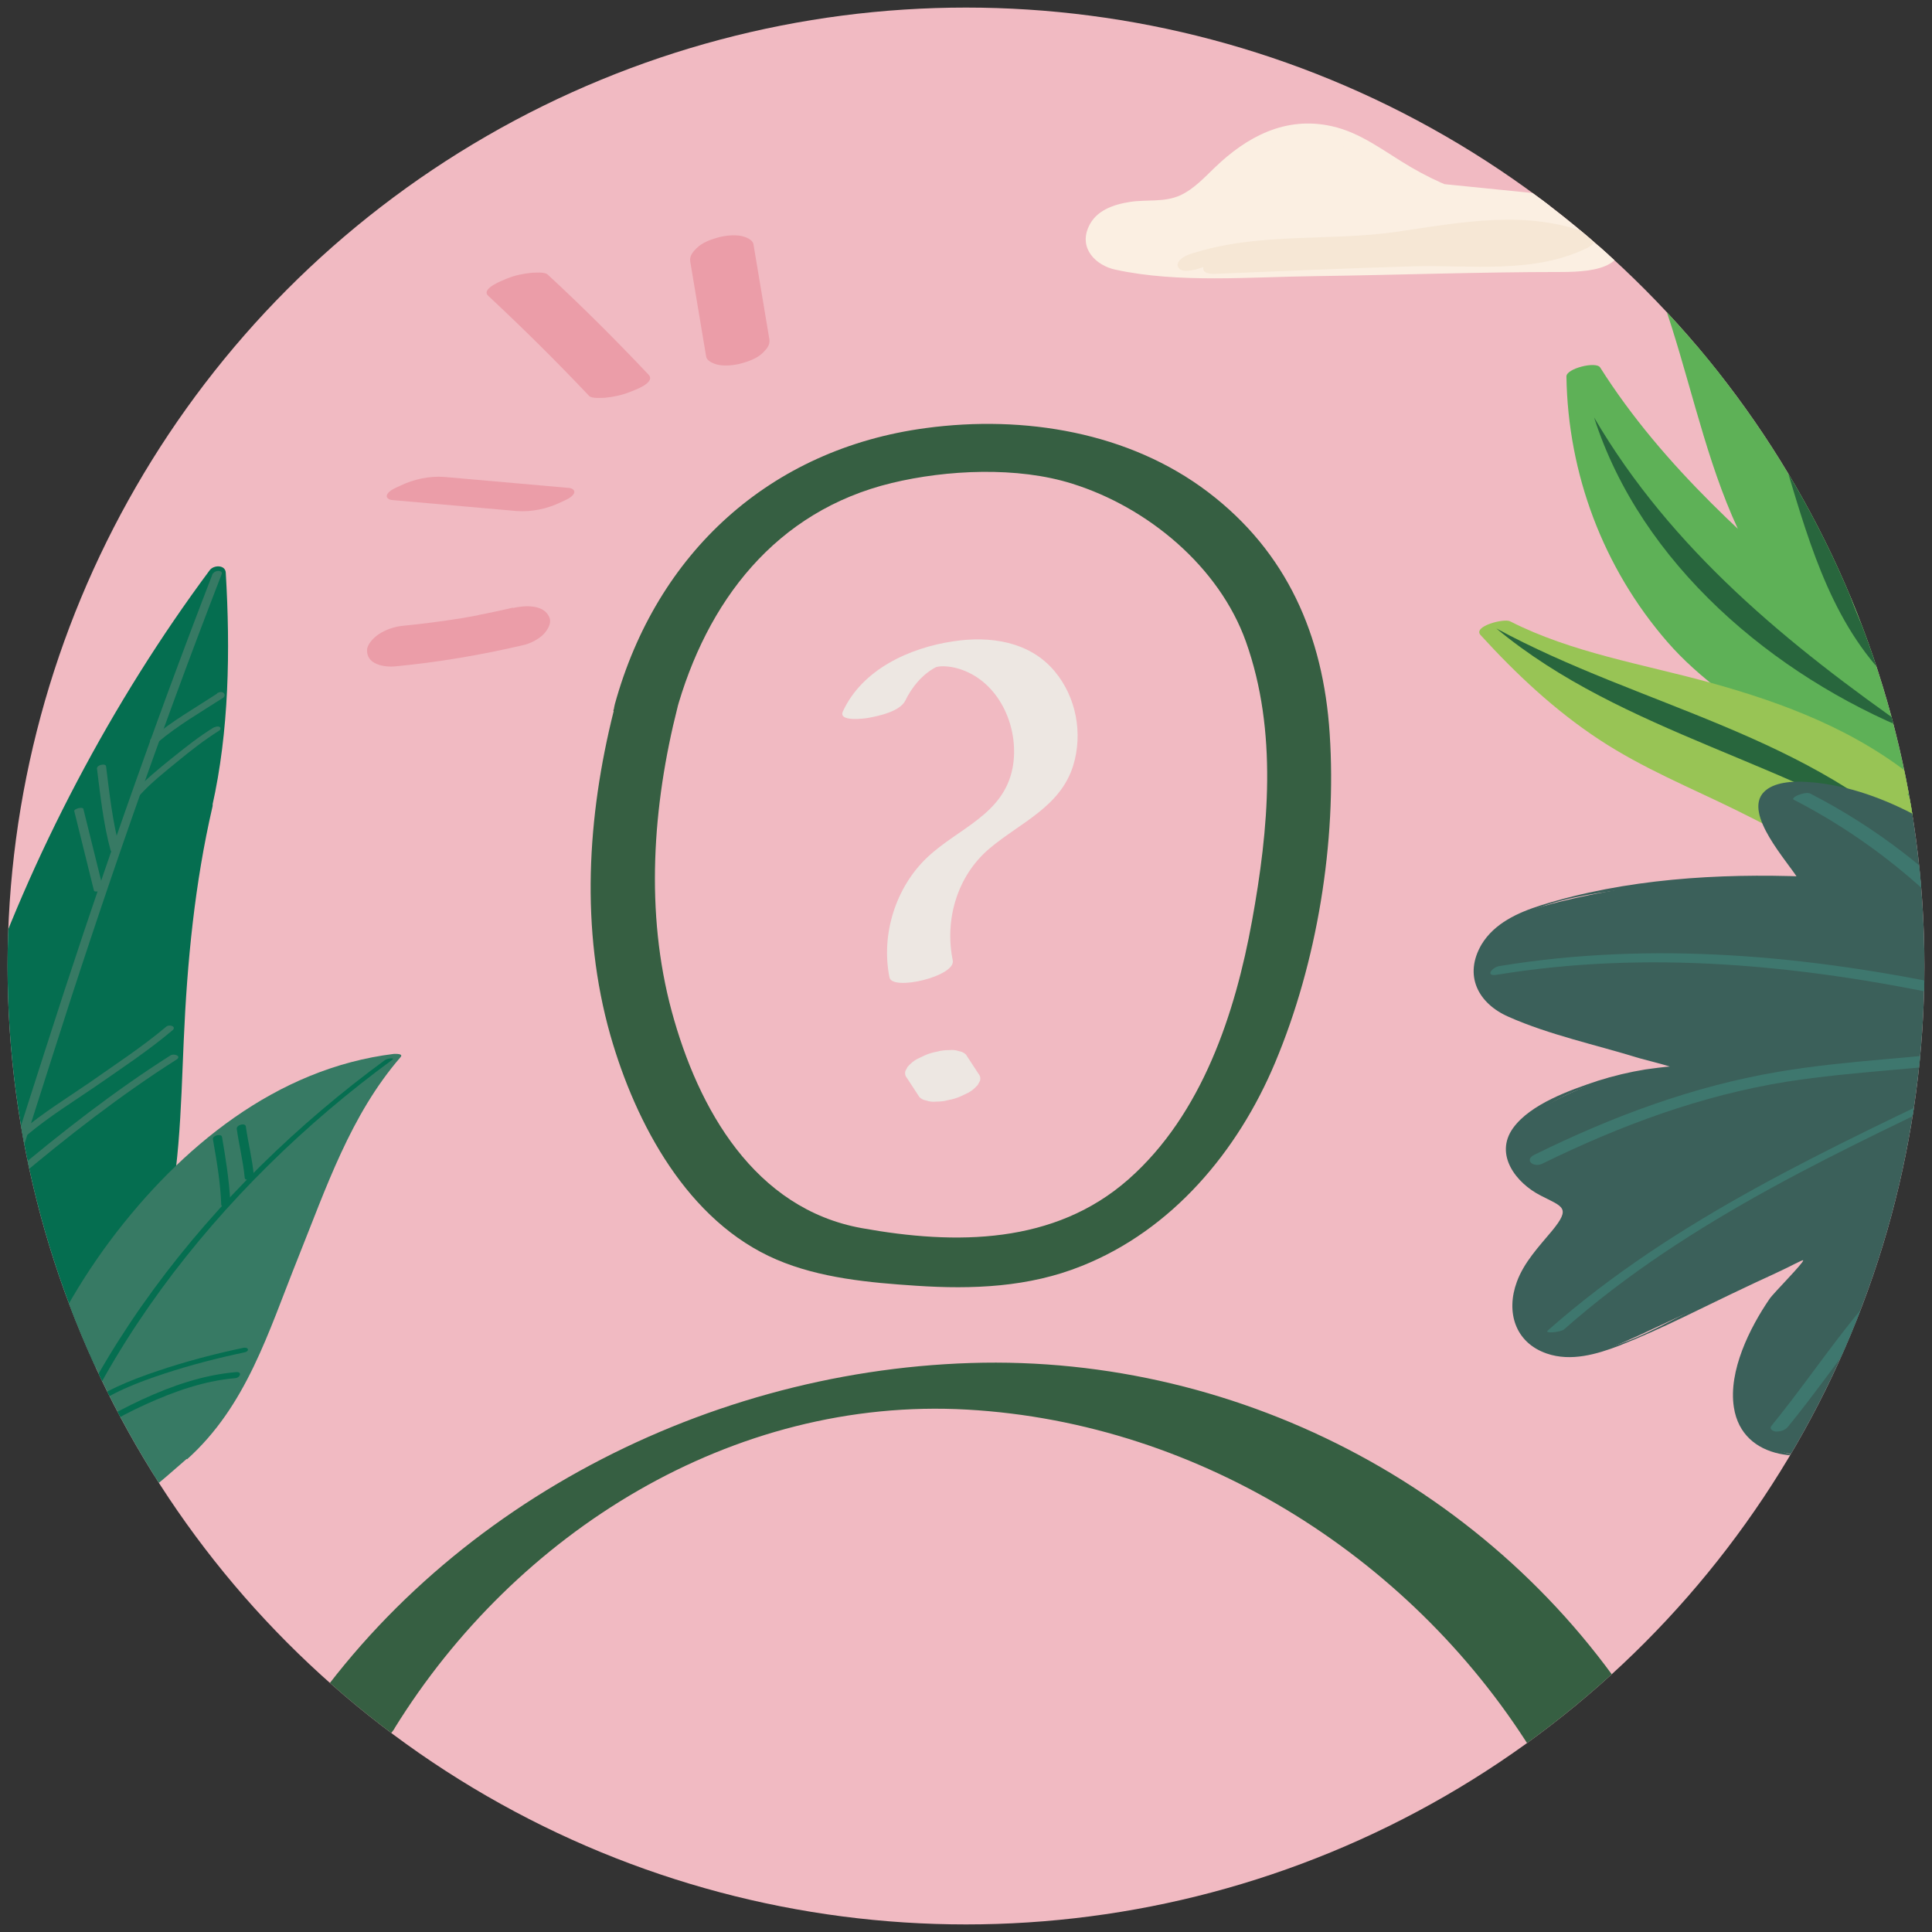 <?xml version="1.0" encoding="UTF-8"?><svg id="Layer_1" xmlns="http://www.w3.org/2000/svg" xmlns:xlink="http://www.w3.org/1999/xlink" viewBox="0 0 51 51"><rect x="0" y="0" width="51" height="51" fill="#333333" stroke="none"/><defs><style>.cls-1{fill:none;}.cls-2{fill:#89242a;}.cls-3{fill:#58595b;}.cls-4{fill:#f1bac2;}.cls-5{fill:#056e50;}.cls-6{fill:#3b605a;}.cls-7{fill:#5eb157;}.cls-8{fill:#fbefe2;}.cls-9{fill:#ae3034;}.cls-10{fill:#8cc27e;}.cls-11{fill:#eb9da8;}.cls-12{fill:#e48152;}.cls-13{fill:#365f42;}.cls-14{fill:#f6e7d5;}.cls-15{fill:#53a6db;}.cls-16{fill:#98c455;}.cls-17{fill:#574b43;}.cls-18{fill:#de653a;}.cls-19{fill:#4ca87c;}.cls-20{fill:#bfb49d;}.cls-21{fill:#b3dcd6;}.cls-22{clip-path:url(#clippath-1);}.cls-23{clip-path:url(#clippath-3);}.cls-24{clip-path:url(#clippath-2);}.cls-25{clip-path:url(#clippath-7);}.cls-26{clip-path:url(#clippath-6);}.cls-27{clip-path:url(#clippath-8);}.cls-28{clip-path:url(#clippath-5);}.cls-29{fill:#d7de50;}.cls-30{fill:#c89987;}.cls-31{fill:#3e914d;}.cls-32{fill:#377a64;}.cls-33{fill:#5e308b;}.cls-34{fill:#e06e62;}.cls-35{fill:#efb256;}.cls-36{fill:#221f20;}.cls-37{fill:#3e776e;}.cls-38{fill:#ede7e2;}.cls-39{fill:#28663d;}.cls-40{fill:#85c6bc;}.cls-41{fill:#da4347;}.cls-42{fill:#852f8a;}.cls-43{fill:#382417;}.cls-44{fill:#d93832;}.cls-45{clip-path:url(#clippath);}</style><clipPath id="clippath"><circle class="cls-1" cx="25.5" cy="-35.86" r="25.3"/></clipPath><clipPath id="clippath-1"><circle class="cls-1" cx="93.26" cy="-35.86" r="25.3"/></clipPath><clipPath id="clippath-2"><circle class="cls-1" cx="160.65" cy="-35.86" r="25.3"/></clipPath><clipPath id="clippath-3"><rect class="cls-1" x="68.08" y="-68.09" width="54.91" height="94.21"/></clipPath><clipPath id="clippath-5"><circle class="cls-1" cx="93.26" cy="25.5" r="25.3"/></clipPath><clipPath id="clippath-6"><circle class="cls-1" cx="25.5" cy="25.5" r="25.3"/></clipPath><clipPath id="clippath-7"><rect class="cls-1" x="38.51" y="3.75" width="11.97" height="21.31"/></clipPath><clipPath id="clippath-8"><rect class="cls-1" x="37.93" y="19.74" width="14.55" height="19.52" transform="translate(90.41 59) rotate(-180)"/></clipPath></defs><g class="cls-45"><path class="cls-30" d="M12.9-.78c.02.37.06.73.14,1.09.08.38.22.79.56.96.24.12.53.1.8.07.15-.02.31-.04.42-.15.12-.13.12-.33.1-.51-.05-.48-.16-.95-.32-1.41-.02-.06-.05-.13-.1-.16-.04-.03-.1-.03-.15-.03-.51,0-1.01,0-1.52.01.39.02.78.04,1.17.07"/><path class="cls-30" d="M21.65-1.2c-.06.81-.13,1.64,0,2.44.01.09.03.18.1.23.06.05.14.05.21.06.33.02.66.04.99.06.07,0,.14,0,.18-.05.03-.04.04-.09.04-.14.03-.92.02-1.84-.04-2.76,0-.09-.01-.19-.07-.27-.08-.1-.22-.12-.34-.12-.33,0-.66.03-.97.13"/><path class="cls-43" d="M13.86,1.42c-.03-.05-.94-.93-.98-.88s-.05.12-.05.18c-.07.91-.02,1.84.15,2.74.09.48.27,1.02.72,1.21.38.16,1.56.15,1.71.08.19-.09.24-.32.27-.53.13-.88.16-1.77.12-2.66-.01-.25-.04-.51-.14-.74s-.3-.43-.55-.47"/><path class="cls-43" d="M14.09,1.36c-.14-.18-.33-.34-.5-.49-.14-.13-.35-.4-.56-.42-.18-.01-.38.07-.42.25-.08.29-.04.65-.04.94,0,.64.06,1.28.19,1.91.08.42.23.9.62,1.14.29.18.7.18,1.03.19s.67.03.98-.06c.47-.13.5-.54.55-.96.09-.73.12-1.46.09-2.19-.02-.55-.09-1.26-.74-1.41-.1-.02-.23.02-.32.06-.04.02-.16.08-.06.11.78.17.67,1.37.67,1.96,0,.43-.02.86-.06,1.29-.02.2-.04.4-.07.6-.01.08-.03.16-.05.24,0,.03-.02.05-.03.08l-.03.05c-.07.06-.07.08-.01.06,0-.02.1,0,.02,0-.04,0-.09,0-.13,0-.12,0-.24,0-.36,0-.25,0-.5-.01-.74-.06-.63-.12-.82-.78-.92-1.33-.08-.45-.13-.91-.15-1.36-.01-.24-.01-.49,0-.73,0-.21-.03-.53.08-.72l-.09.06h0c-.11.02-.21.04-.32.06.01,0,.12.09.16.12.11.09.21.19.32.29.15.14.33.28.46.45.08.1.48-.09.46-.12h0Z"/><path class="cls-36" d="M13.9,2.64s.06-.09.09-.13c.01-.02.04-.04.06-.05.01,0,.02-.02.03-.03h.02s-.01,0,0-.01c0,0,.08-.05.05-.03.02-.01.05-.02.07-.03.01,0,.04,0,0,0,.01,0,.03,0,.04-.01.04-.01,0,0,0,0,.02,0,.04,0,.06,0,0,0,.04,0,0,0,.01,0,.03,0,.04,0,0,0,.08,0,.05,0,.05,0,.11.02.15.04.04.02.08.06.1.1,0,0,.01.04,0,.04-.07-.02.19-.02.08-.04-.01,0-.04.01-.05.01-.27.07-.54.12-.78.26-.11.07-.25.17-.3.29-.02.05-.03.11,0,.16.05.08.17.08.26.07.19-.03.35-.15.52-.2-.03,0,.01,0,.02,0,.08-.02-.04,0,.03,0,.02,0,.03,0,.05,0-.03,0,.03,0,.03,0,.04,0,.1.03.15.06l.03-.12c-.27.24-.54.47-.81.71l.41-.03s.01-.04.03-.06c.08-.08-.06-.12-.12-.13-.11,0-.22.04-.3.12-.05.05-.06.11-.06.18,0,.06.13.06.17.06.08,0,.18-.03.24-.09.27-.24.54-.47.81-.71.03-.02.08-.09.03-.12-.17-.13-.4-.15-.61-.12-.12.02-.25.06-.36.11-.04.02-.09.04-.13.06-.02.01-.05.02-.07.03-.01,0-.02.01-.04.02-.04.02-.03.02.03,0h.11s.02,0,.04-.04c.02-.04.06-.07.09-.09.03-.02-.02.01,0,0,0,0,.02-.01.03-.02s.06-.03.05-.03.04-.02.05-.02c.01,0,.03,0,.04-.02-.02,0-.02,0,0,0,.11-.03.21-.06.32-.08.13-.03.28-.06.38-.15.09-.08.1-.19.03-.29-.07-.09-.17-.14-.28-.16-.24-.06-.5-.03-.74.06s-.46.24-.59.46c-.05.09.05.12.12.13.09,0,.25-.03.3-.12h0Z"/><path class="cls-36" d="M14.57,1.72c-.12-.41.02-.9.38-1.15l-.41.04c.12.22.16.47.11.71-.02.11-.06.22-.12.32-.02.03-.04.05-.05.07.13-.24.29.02.2-.07-.04-.04-.07-.08-.11-.13-.14-.22-.3-.44-.52-.58-.26-.16-.57-.2-.86-.11-.05.02-.26.09-.19.18.26.32.58.6.93.82.09.05.21.03.3,0,.03-.01.21-.11.13-.16-.35-.22-.67-.49-.93-.82l-.19.18s.07-.01.03-.01c.03,0,0,0,.04,0,.04,0,.09,0,.13.02.1.03.2.08.28.15.18.14.3.32.42.51.06.09.13.17.24.19.15.03.34-.03.45-.13.16-.14.24-.38.27-.58.03-.24,0-.47-.12-.68-.07-.12-.32-.02-.41.04-.41.29-.62.83-.48,1.32.04.13.49,0,.46-.12h0Z"/><path class="cls-43" d="M22.08,1.42c-.03-.05-.94-.93-.98-.88s-.05.12-.05.18c-.07.91-.02,1.84.15,2.74.09.48.27,1.02.72,1.21.38.16,1.56.15,1.71.08.19-.09.24-.32.27-.53.13-.88.16-1.77.12-2.66-.01-.25-.04-.51-.14-.74s-.3-.43-.55-.47"/><path class="cls-43" d="M22.29,1.33c-.14-.19-.35-.35-.52-.51-.15-.14-.36-.4-.58-.42s-.35.14-.37.34c-.04.32-.03.66-.03.98,0,.63.07,1.27.2,1.88.09.42.25.88.64,1.11.3.18.71.19,1.06.2.31.01.66.04.95-.05.49-.15.5-.73.54-1.15.08-.71.1-1.42.06-2.14-.03-.56-.14-1.22-.78-1.36-.1-.02-.25,0-.32.09-.06.07-.06.14.04.17.37.08.52.47.57.81.06.4.05.81.05,1.21s-.03.83-.07,1.24c-.02.19-.04.38-.07.57,0,.06-.02.12-.04.17-.01.04-.04.08-.05.12,0,0-.06.09,0,.04.02-.02-.02,0-.05,0-.04,0-.08,0-.12.01-.11,0-.23,0-.34,0-.25,0-.5-.01-.74-.05-.6-.11-.79-.72-.89-1.25-.08-.45-.14-.91-.16-1.36-.01-.25-.02-.49,0-.74,0-.2-.03-.53.07-.7l-.12.09h0c-.08,0-.15.02-.23.03-.05,0,0,0,.02.02.04.04.08.07.12.1.11.09.22.19.32.29.15.14.32.27.44.43.1.13.54-.03.42-.18h0Z"/><path class="cls-36" d="M22.11,2.66c.06-.1.12-.15.2-.21,0,0,.05-.03.01,0,.01,0,.02-.01.04-.02.02-.01.05-.02.07-.03-.05.02.02,0,.04,0,.01,0,.03,0,.04,0-.05.01,0,0,.02,0,0,0,.09,0,.04,0,.03,0,.06,0,.09,0,0,0,.05,0,.02,0s.02,0,.02,0c.01,0,.03,0,.04.01,0,0,.02,0,.03,0,0,0,0,0,0,0,.04.02.07.05.09.09,0,0,.01.02,0,.01.01.02-.01,0,0,0,.02,0,.05-.06.08-.06-.02,0-.05.01-.06.02-.27.07-.55.12-.79.27-.11.07-.24.18-.28.31-.07.2.14.28.3.24.1-.02.19-.07.28-.11.04-.02.08-.04.12-.05.04-.02.06-.03.09-.03.02,0,.03,0,.05-.01.07-.02-.04,0,.03,0,.02,0,.03,0,.05,0-.04,0,.03,0,.03,0,.04,0,.1.03.15.07v-.17c-.28.24-.55.47-.81.71l.41.03s0-.04,0-.05c.07-.07.05-.16-.05-.19-.1-.03-.25,0-.32.09-.05.05-.09.12-.09.19,0,.08.07.12.14.12.1,0,.2-.03.27-.09.27-.24.54-.47.81-.71.06-.05.05-.12,0-.17-.17-.13-.41-.14-.61-.11-.11.02-.22.06-.33.1-.05.02-.1.04-.14.06-.02,0-.04.02-.06.03-.01,0-.02.01-.04.02-.04.02-.03.02.03,0h.11s.03.04.03.03c.01,0-.02.02,0,0,0,0,0-.03.01-.04-.01.02.02-.03.03-.03,0,0,.02-.02.03-.03.03-.02-.02.01,0,0,.02-.01.04-.03.06-.04.04-.02.01,0,0,0,0,0,.02,0,.03-.01.02-.01.05-.02.07-.03.04-.02.01,0,0,0,.01,0,.03,0,.04-.01.11-.03.21-.06.32-.08.13-.03.28-.06.38-.16.2-.21-.04-.43-.25-.49-.24-.07-.5-.04-.74.05s-.45.25-.58.47c-.06.09.05.15.13.16.1,0,.24-.04.3-.13h0Z"/><path class="cls-36" d="M22.78,1.72c-.06-.2-.06-.41.01-.61.03-.09.08-.19.13-.25.07-.09.13-.16.21-.21h-.36c.11.2.13.44.09.66-.02.11-.06.22-.12.31,0,.01-.03.03-.04.05.06-.05.12-.06.2-.04,0-.01-.01-.02-.02,0-.04-.05-.07-.09-.1-.14-.14-.22-.3-.44-.53-.58-.25-.16-.56-.21-.84-.12-.08.03-.26.13-.17.24.27.33.6.62.96.85.1.06.24.03.33-.03.07-.05.12-.16.03-.22-.34-.21-.64-.48-.9-.79l-.17.24s.07-.02.03-.01c.02,0,.07,0,.07,0,.02,0,.08,0,.11.02.1.03.19.08.28.14.17.13.29.32.41.5.06.1.15.18.27.2.16.03.34-.03.44-.15.14-.16.22-.39.25-.6.03-.25-.02-.5-.15-.72-.06-.11-.28-.05-.36,0-.43.31-.66.87-.51,1.39.03.1.18.11.27.08.08-.02.22-.1.19-.21h0Z"/></g><g class="cls-22"><path class="cls-20" d="M70.9,43.99c-.09-2.1.02-4.2.34-6.27.14-.92.33-1.87.89-2.61.54-.74,1.46-1.37,1.4-2.28-1.35-.09-2.62-.67-3.79-1.34-1.96-1.12-3.76-2.52-5.33-4.15-.31.56-.44,1.2-.63,1.81-1.06,3.54-4.14,6.4-7.75,7.19-2.06.45-4.21.27-6.31.45-.29.03-.59.06-.83.23-.18.13-.31.31-.43.5-.62,1.01-1.05,2.14-1.23,3.31-.11.66-.13,1.38.22,1.95.29.48.8.78,1.3,1.03,1.79.89,3.78,1.32,5.76,1.58,4.28.57,8.62.39,12.93.21.57-.02,1.15-.05,1.68-.25s1.02-.61,1.16-1.16"/><path class="cls-20" d="M71.36,43.96c-.08-2.22,0-4.48.4-6.67.22-1.19.67-1.94,1.44-2.86.43-.51.74-.96.78-1.64,0-.17-.14-.27-.3-.28-3.37-.34-6.58-3.04-8.87-5.36-.22-.22-.7-.14-.84.15-.7,1.45-.93,3.02-1.82,4.39-1.01,1.56-2.47,2.84-4.14,3.64-1.82.87-3.79.99-5.77,1.04-1.16.03-2.94-.24-3.86.64-1.04,1-1.63,3.06-1.68,4.47-.05,1.53.87,2.24,2.16,2.82,3.45,1.55,7.49,1.75,11.21,1.8,2.28.03,4.56-.05,6.83-.15,1.46-.06,3.17-.14,3.79-1.71.19-.47-.71-.46-.85-.1-.55,1.39-2.58,1.15-3.82,1.2-1.12.04-2.24.08-3.36.1-2.36.04-4.72,0-7.06-.25-2.12-.23-4.27-.59-6.23-1.49-1.37-.63-1.92-1.37-1.71-2.9.12-.91.58-2.77,1.34-3.42.7-.6,2.53-.35,3.37-.37,1.06-.03,2.11-.07,3.15-.25,1.45-.25,2.82-.78,4.06-1.57s2.36-1.87,3.21-3.1c1.02-1.48,1.26-3.11,2.02-4.69l-.84.15c2.45,2.49,5.77,5.25,9.38,5.61l-.3-.28c-.06.96-.87,1.47-1.37,2.2s-.7,1.48-.85,2.3c-.41,2.19-.48,4.45-.4,6.67.02.46.92.32.91-.07h0Z"/><path class="cls-36" d="M47.44,42.78c-.43.72-.92,1.13-.74,1.95.03.11.06.23.13.31.09.1.23.15.36.18,2.68.79,5.36,1.58,8.04,2.36.87.26,1.76.52,2.67.5,1.24-.02,2.41-.54,3.51-1.11.21-.11.44-.23.68-.23.61,0,.95.68,1.15,1.25.04.1.08.22.18.27.13.06.28,0,.4-.08.57-.34,1.3-.75,1.83-.35.14.11.24.26.39.34.23.12.51.03.76-.07.98-.37,1.95-.73,2.93-1.1.19-.07.39-.15.53-.3.22-.24.24-.6.25-.93,0-.5.02-.99.03-1.49,0,0-2.8,1.72-10.93,1.61s-12.16-3.14-12.16-3.14Z"/><path class="cls-36" d="M47,42.86c-.36.55-.85,1.1-.77,1.8s.46.69,1.04.87c1.78.54,3.57,1.05,5.36,1.58,1.61.47,3.33,1.2,5.03,1.16,1.36-.03,2.39-.63,3.64-1.04.58-.19.86-.32,1.24.33.11.18.17.58.31.73.18.2.28.18.56.18.4,0,.88-.29,1.27-.36.83-.16.37,0,.95.25.15.06.4.07.57.06.52-.04,1.09-.33,1.57-.5.73-.27,1.48-.52,2.19-.83,1.23-.54.98-1.71,1-2.89,0-.19-.72.07-.79.11-.64.39-1.7.64-2.5.81-2.95.64-6.08.75-9.08.59-3.53-.19-7.8-.89-10.73-3.07-.19-.14-.96.21-.84.3,3.47,2.58,8.59,3.15,12.74,3.17,2.83.02,5.72-.15,8.48-.84.88-.22,1.84-.47,2.62-.94l-.79.11c0,.45.16,1.73-.11,2.1-.42.61-1.63.86-2.29,1.1-.45.17-.92.42-1.43.24-.16-.05-.29-.26-.47-.32-.2-.07-.43-.06-.64-.04-.32.03-.64.14-.93.27-.62.27-.4.25-.71-.34s-.67-.91-1.33-.86c-1.18.1-2.21,1-3.37,1.25-1.65.35-3.65-.56-5.21-1.02-1.41-.42-2.83-.83-4.24-1.25-.57-.17-1.95-.32-2.21-.97s.41-1.4.73-1.91c.06-.09-.74-.06-.88.16Z"/></g><g class="cls-24"><g class="cls-23"><path class="cls-33" d="M52.17-6.03c-2.13,2.34-2.96,5.64-2.91,8.8.04,3.16.88,6.26,1.7,9.31,3.06,1.26,27.93,7.08,36.76,8.23,7.83,1.02,14.51,1.31,21.47-2.4,1.1-.59,2.27-1.45,2.36-2.69.04-.5-1.06-10.32-2.42-14.75-.5-1.62-1.05-3.33-2.31-4.46-1.51-1.37-3.94-1.62-5.97-1.71-4.2-.19-8.42.02-12.62-.22-5.02-.29-36.06-.11-36.06-.11Z"/><path class="cls-33" d="M51.55-6c-2.43,2.8-3.18,6.51-2.92,10.13.16,2.21.66,4.38,1.22,6.52.14.55.19,1.41.65,1.75.16.12.46.17.66.23,3.94,1.28,8.05,2.16,12.08,3.11,5.58,1.31,11.19,2.55,16.82,3.64s11.43,2.09,17.21,1.88c3.67-.14,7.28-.9,10.64-2.4,2.06-.92,4.5-2.04,4.26-4.62s-.59-4.99-.99-7.46c-.47-2.92-.96-5.99-2.16-8.71-1.52-3.43-4.82-3.95-8.22-4.09-4.15-.16-8.3-.03-12.44-.22-3.56-.16-7.13-.13-10.69-.14-8.23-.03-16.47-.09-24.7.04-.17,0-.33,0-.5,0-.41,0-1.47.62-.57.62,6.6-.04,13.2-.06,19.8-.05,4.21,0,8.42,0,12.63.07,1.32.02,2.64.06,3.97.12,4.22.21,8.46-.04,12.68.22,1.8.11,3.83.36,5.22,1.62,1.31,1.18,1.86,2.99,2.33,4.63.76,2.6,1.18,5.32,1.58,8,.3,2.02.69,4.11.76,6.16.05,1.51-1.25,2.33-2.46,2.95-1.79.92-3.7,1.61-5.66,2.05-6.16,1.37-12.73.38-18.87-.72-5.2-.93-10.38-2.06-15.53-3.23-4.57-1.04-9.15-2.1-13.68-3.33-.66-.18-1.33-.37-1.99-.57-.22-.07-.49-.12-.7-.23-.49-.25-.42-.36-.58-.98-.99-3.95-2.02-8-1.08-12.07.43-1.84,1.23-3.54,2.47-4.97.31-.36-1-.21-1.24.06Z"/><path class="cls-42" d="M49.7,8.53c9.21,1.05,18.4,2.26,27.59,3.41,4.82.61,9.63,1.21,14.45,1.82,2.7.34,5.23.75,7.97.49,1.33-.13,2.65-.41,3.98-.52-.57.05-.02.03.34.19.65.29.75.72.84,1.36.08.59-.02,1.53.69,1.69.78.18,1.98-.48,2.67-.7.82-.26,1.74-.46,2.47-.95.76-.52.83-1.05.49-1.88-.07-.18-.29-.47-.3-.65-.01-.36-.05-.12.23-.33.22-.17.57-.26.83-.38.81-.37-.46-.29-.77-.15-1.04.47-1.87.57-1.34,1.87.63,1.52-.87,1.82-2.06,2.2-.29.09-1.11.46-1.3.34-.26-.16-.22-1.16-.26-1.42-.33-2.56-3.45-1.45-5.14-1.26-2.83.32-5.33-.04-8.13-.39-9.99-1.26-19.97-2.52-29.96-3.76-4.05-.5-8.1-1.02-12.16-1.48-.31-.04-1.44.47-1.12.51h0Z"/><path class="cls-3" d="M50.88-2.47c-.84,2.7-1.19,5.56-1.03,8.38,6.43.43,12.84,1.19,19.24,1.95,8.06.95,16.12,1.9,24.18,2.86.17.02.34.04.49-.04.14-.08.22-.23.28-.37.6-1.35.57-2.88.5-4.36-.06-1.35-.15-2.7-.26-4.05-.11-1.37-.24-2.76-.72-4.05-.22-.59-.55-1.2-1.12-1.46-.29-.13-.62-.16-.95-.18-5.16-.3-31.98-.8-40.57.87"/><path class="cls-3" d="M50.25-2.55c-.83,2.78-1.2,5.61-1.07,8.51.01.25.19.42.44.44,9.82.67,19.59,1.99,29.36,3.14,2.47.29,4.94.58,7.4.87,1.15.14,2.3.27,3.45.41s2.33.41,3.46.39c1.56-.03,1.81-1.86,1.92-3.1.17-2.11-.1-4.3-.27-6.4-.14-1.67-.19-4.1-1.49-5.35-.71-.69-1.72-.65-2.64-.69-1.86-.08-3.72-.13-5.58-.16-5.79-.12-11.58-.15-17.36-.04s-11.49.09-17.06,1.15c-.84.16-.57,1.08.25.92,4.4-.84,9-.89,13.47-1.02,5.53-.16,11.06-.16,16.58-.1,2.23.03,4.46.07,6.68.13,1.35.04,4.17-.32,4.92.99,1.03,1.79.93,4.42,1.06,6.41.06.97.13,1.94.15,2.92,0,.44,0,.89-.03,1.34s-.09,1.75-.46,2c0,0-.86-.1-1.15-.14l-1.48-.17c-1.15-.14-2.3-.27-3.45-.41-2.3-.27-4.61-.54-6.91-.82-10.1-1.19-20.2-2.56-30.35-3.26l.44.44c-.13-2.8.19-5.57.99-8.25.22-.74-1.09-.73-1.26-.16h0Z"/></g></g><g class="cls-28"><path class="cls-39" d="M34.92,25.98c-.21.53-.5,1.05-.96,1.39-.58.42-1.33.49-2.03.61-1.22.23-2.4.69-3.46,1.35-.33.21-.67.45-1.07.48,0-.52.27-1,.63-1.37s.79-.66,1.18-.99c.21-.17.41-.36.64-.5.5-.3,1.1-.38,1.68-.39s1.17.03,1.74-.07c.56-.09,1.1-.32,1.63-.54"/><path class="cls-39" d="M34.55,25.95c-.25.61-.58,1.21-1.22,1.47s-1.33.28-1.98.44-1.35.4-1.99.7c-.33.16-.66.33-.97.52-.29.18-.6.43-.94.48l.35.22c.02-.76.55-1.29,1.11-1.73s1.09-1.02,1.82-1.16,1.48-.03,2.22-.1,1.44-.34,2.12-.63c.13-.06.3-.22.19-.37s-.39-.1-.53-.04c-.37.16-.75.32-1.14.42-.46.12-.94.13-1.41.13-.77,0-1.56,0-2.28.33-.36.17-.65.42-.95.67s-.59.46-.88.7c-.56.48-1.05,1.09-1.08,1.85,0,.18.2.24.35.22.79-.11,1.39-.65,2.09-.99.76-.38,1.58-.66,2.41-.83.72-.14,1.46-.21,2.1-.57s1.05-.98,1.32-1.66c.16-.39-.62-.35-.74-.06h0Z"/><path class="cls-7" d="M28.5,49.29c-1.28-5.7.76-11.92,5.23-15.7.32-.27-.45-.2-.61-.07-4.56,3.86-6.71,10.14-5.4,15.98.05.21.83.02.78-.21h0Z"/><path class="cls-7" d="M30.26,37.64c-.05-1.02-.25-2.07-.62-3.03-.06-.17-.31-.15-.45-.11-.11.03-.4.16-.33.32.37.96.57,2.01.62,3.03,0,.17.35.14.45.11.15-.04.34-.14.33-.32h0Z"/><path class="cls-7" d="M29.89,38.23c.2-.08.35-.13.57-.18s.48-.08.72-.1c.47-.03.96-.02,1.42.1.17.05.39-.01.55-.09.07-.04.26-.18.09-.23-.57-.16-1.19-.17-1.78-.12-.63.05-1.27.16-1.85.4-.08.03-.32.13-.23.24.09.1.42,0,.51-.03h0Z"/><path class="cls-7" d="M38.17,27.49c-.27.65-.54,1.29-.82,1.94.2.02.39.11.52.26-.4.46-.8.93-1.2,1.39.32-.04.65.04.93.21-.22.39-1.01.85-1.01.85,0,0,1.22.76.68,1.28-.55.52-2.52,1.59-2.74,1.67-.27.09-.54.17-.82.17-.54,0-1.01-.33-1.45-.65-.17-.12-.35-.25-.49-.41-.37-.42-.48-1.03-.4-1.58.08-.56.32-1.07.56-1.58.08-.16.21-.34.38-.3.09.02.15.11.2.19.14.24.25.49.31.76.32-.43.25-1.68.57-2.11.06.1.52,1.01.58,1.1.32-.52.53-1.73.86-2.25.19.27.47.82.8.81.23-.01.42-.17.58-.32.74-.66,1.96-1.44,1.96-1.44Z"/><path class="cls-7" d="M37.78,27.55c-.27.65-.54,1.29-.82,1.94-.04.09.09.12.14.13.17.03.28.11.4.22v-.13c-.39.46-.79.93-1.19,1.39-.12.14.1.18.2.18.26-.02.49.03.72.16v-.13c-.2.33-.55.56-.88.76-.04.03-.24.16-.13.22.41.26,1.11.81.55,1.25-.61.47-1.3.85-1.98,1.21-.32.17-.49.29-.87.31-.58.02-1.2-.46-1.62-.82-.48-.42-.64-1.06-.56-1.67.04-.32.15-.64.27-.94.08-.2.22-.7.42-.8l-.39.11c.13,0,.35.77.38.87.06.23.67,0,.75-.12.41-.63.16-1.5.57-2.11l-.75.12c.2.36.37.74.58,1.1.13.23.68,0,.78-.16.4-.7.45-1.55.86-2.25l-.75.2c.22.32.43.77.85.84.47.08.92-.21,1.25-.5.6-.52,1.25-.98,1.92-1.4.15-.09.07-.19-.06-.22-.18-.04-.41.06-.55.15-.44.28-.87.58-1.29.9-.15.12-.31.24-.46.36-.08.07-.33.33-.36.33-.14,0-.45-.58-.56-.74-.13-.19-.67.06-.75.2-.4.7-.45,1.55-.86,2.25l.78-.16c-.2-.36-.37-.74-.58-1.1-.12-.2-.65-.04-.75.12-.41.63-.16,1.5-.57,2.11l.75-.12c-.15-.54-.37-1.18-1.04-1-.6.16-.8.83-.99,1.35-.22.59-.33,1.26-.1,1.86s.8.99,1.33,1.31c.9.53,1.85.34,2.74-.12.78-.41,1.59-.84,2.27-1.39.33-.26.5-.55.25-.93-.17-.27-.44-.49-.71-.65l-.13.22c.41-.24.88-.54,1.14-.95.02-.03.06-.1,0-.13-.36-.2-.72-.28-1.13-.26l.2.18c.4-.46.8-.93,1.2-1.39.03-.04.05-.09,0-.13-.19-.18-.38-.26-.64-.31l.14.13c.27-.65.54-1.29.82-1.94.08-.19-.68-.11-.78.12Z"/><path class="cls-7" d="M30.38,34.77c-.2.55-.53.78-.87,1.1-.35.32-.75.54-1.21.64-.65.14-1.85-.65-1.79-.89.09-.04.71-.25.71-.25,0,0-.67-.47-.92-.59.22-.07.92-.44.92-.44,0,0-.79-.44-1-.54.28-.12.55-.24.83-.36-.28-.78-.26-1.66.06-2.42.12.39.88.77.88.77l.54-.29.58.92s.27-.54.44-.51c.1.35-.05.66-.03,1.02.15.09.86-.29.86-.29,0,0,.21,1.56.01,2.11Z"/><path class="cls-7" d="M30,34.84c-.17.43-.45.7-.79,1-.25.22-.62.53-.93.51s-.63-.19-.89-.34c-.1-.06-.52-.29-.5-.45l-.25.17c.23-.09.47-.17.71-.25.05-.02.35-.16.23-.24-.3-.21-.6-.43-.92-.59l-.23.24c.35-.12.68-.3,1.01-.48.03-.02.24-.14.14-.2-.33-.18-.66-.37-1-.54l-.23.24c.28-.12.55-.24.83-.36.05-.02.29-.11.25-.21-.27-.78-.25-1.61.06-2.38l-.78.17c.13.35.56.67.9.81.37.15.82-.19,1.14-.36l-.62.04.58.92c.12.2.69,0,.78-.17.03-.06.06-.12.1-.17.03-.05.07-.09.09-.14.12-.19.23.03-.3.04l-.23-.07c.08.34-.03.68-.03,1.02.01.03.04.05.07.06.42.16,1.04-.19,1.41-.38l-.62.04c.04.27.06.54.08.82.03.4.07.86-.06,1.25-.06.18.7.08.77-.13.13-.4.1-.86.07-1.27-.02-.29-.04-.59-.08-.88-.02-.18-.55,0-.62.04s-.15.07-.22.11c-.06.03-.12.04-.17.07-.11.06-.02-.03.08.01l.07.06c0-.35.11-.68.03-1.02-.02-.08-.17-.07-.23-.07-.49.01-.79.34-1,.74l.78-.17-.58-.92c-.1-.17-.49-.03-.62.04l-.54.29.6-.07c-.31-.16-.73-.4-.85-.74-.08-.21-.71.02-.78.17-.32.79-.35,1.65-.07,2.46l.25-.21c-.28.12-.55.24-.83.36-.03.01-.37.17-.23.24.34.17.67.35,1,.54l.14-.2c-.27.14-.54.3-.83.4-.03.01-.36.17-.23.24.32.16.63.38.92.59l.23-.24c-.24.08-.48.15-.71.25-.06.02-.24.09-.25.17-.04.29.42.53.62.64.39.22.84.39,1.29.37.59-.03,1.2-.32,1.65-.69s.88-.75,1.09-1.3c.06-.16-.69-.08-.77.13Z"/><path class="cls-7" d="M32.12,37.9c-.03.22-.06.46-.22.6-.08.08-.2.12-.27.21-.13.17-.04.41.06.6.09.18.18.35.31.5.24.26.59.37.93.47.39.12.77.24,1.16.36-.05-.28-.1-.56-.15-.84.34,0,1.94.84,2.49.8-.12-.45-.24-.9-.36-1.35.64.35,1.42.16,2.13-.03.05-.01.1-.03.12-.07.04-.06,0-.15-.05-.21-.56-.73-1.38-1.25-2.28-1.45.27-.07.5-.26.63-.5-.43.03-.87.07-1.3.1-.1-.2.15-.42.12-.65-.03-.21-.29-.29-.5-.32-.55-.06-1.11-.01-1.63.14,0,0-1.01.39-1.17,1.61Z"/><path class="cls-7" d="M31.72,37.95c-.03.21-.05.38-.22.53-.13.11-.27.19-.32.36-.1.33.14.72.32.98.23.34.6.5.97.63.45.15.91.28,1.36.42.19.06.67-.06.63-.33s-.1-.56-.15-.84l-.54.34c.3.02.82.3,1.16.44.41.16.88.38,1.33.37.16,0,.6-.09.54-.34-.12-.45-.24-.9-.36-1.35l-.7.3c.51.26,1.07.28,1.63.18.32-.05,1.35-.15,1.33-.63,0-.21-.26-.43-.4-.57-.18-.19-.38-.35-.6-.5-.45-.32-.97-.54-1.51-.66l-.18.44c.39-.12.73-.34.94-.7.13-.21-.18-.27-.32-.26-.43.03-.87.07-1.3.1l.34.13c-.07-.26.21-.47.08-.74-.11-.23-.39-.3-.62-.34-.64-.1-1.43-.06-2.03.19-.76.31-1.28,1.04-1.4,1.83-.05.33.74.2.78-.09.06-.39.2-.76.48-1.05.09-.09.18-.16.28-.24.09-.06.07-.06.14-.08.35-.13.77-.15,1.14-.13.21.01.53.01.47.31-.04.2-.16.32-.1.54.04.13.23.14.34.13.43-.03.87-.07,1.3-.1l-.32-.26c-.08.13-.17.26-.32.3-.17.05-.54.36-.18.44.71.16,1.35.51,1.86,1.03.06.06.12.12.17.19l.07.08c.03.09.07.1.13.05.08-.04.09-.05.01-.02-.05.01-.11.03-.16.04-.09.02-.18.04-.27.06-.4.08-.79.09-1.16-.1-.18-.09-.78,0-.7.3.12.45.24.9.36,1.35l.54-.34c-.43.01-.91-.25-1.31-.4-.37-.15-.78-.37-1.18-.4-.17-.01-.58.1-.54.34.05.28.1.56.15.84l.63-.33c-.39-.12-.77-.24-1.16-.36-.36-.11-.7-.24-.92-.56-.1-.14-.18-.3-.24-.46-.06-.19-.02-.25.11-.37.26-.24.35-.45.4-.81.05-.33-.74-.2-.78.09Z"/><path class="cls-39" d="M43.22,69.04c-1.99-2.77-3.93-5.58-5.99-8.3-.94-1.24-2.08-2.2-3.15-3.3s-1.93-2.35-3.13-3.33-2.46-1.68-3.74-2.42c-1.44-.82-2.9-1.64-4.51-2.07-2.79-.74-5.72-.34-8.47.38-.33.09-.49.45-.01.36,1.14-.21,2.27-.45,3.39-.78.07-.02.47-.17.32-.31-.75-.76-1.62-1.27-2.52-1.81-.2-.12-.92.16-.73.29.77.53,1.22,1.21,1.41,2.13l.7-.28c-1.01-.35-1.68-1.28-2.65-1.72-.15-.07-.88.16-.68.32.54.41.8,1.11,1.34,1.52l.22-.28c-.72.26-1.46.32-2.2.17l-.49.39c.49.07,1.57-.09,1.34.73-.09.35-1.01.95-1.28,1.2-.33.31.46.2.62.09.71-.51,1.42-1.02,2.13-1.52l-.7.06c.01.79-.12,1.39-.44,2.1-.11.24.65.07.75-.06.69-.93,1.49-1.7,2.48-2.32h-.63c.1.75.04,1.39-.18,2.09-.08.26.66.09.75-.06.5-.86,1.03-1.76,1.41-2.68.09-.23-.66-.1-.75.06l-.02.03c-.17.29.6.19.72-.01l.02-.03-.75.06c-.36.88-.87,1.76-1.35,2.58l.75-.06c.24-.75.29-1.4.18-2.18-.03-.21-.54-.04-.63.01-1.08.68-1.97,1.49-2.72,2.51l.75-.06c.33-.72.46-1.41.45-2.2,0-.24-.62,0-.7.06-.71.51-1.42,1.02-2.13,1.52l.62.09c.46-.43,1.9-1.3,1.8-2.03-.01-.04-.04-.06-.08-.07-.59-.21-1.29-.22-1.91-.31-.22-.03-.91.32-.49.39,1.05.16,1.98.05,2.98-.28.06-.02.35-.18.22-.28-.54-.41-.8-1.11-1.34-1.52l-.68.32c.97.43,1.64,1.36,2.65,1.72.15.05.76-.02.7-.28-.2-.94-.67-1.66-1.46-2.21l-.73.29c.91.54,1.78,1.05,2.52,1.81l.32-.31c-1.05.31-2.1.54-3.18.74v.36c3.41-.89,6.81-1.05,10.06.52,2.63,1.27,5.41,2.81,7.36,5.03,1.73,1.96,3.7,3.69,5.24,5.81,1.85,2.54,3.67,5.09,5.5,7.64.14.19.89-.07.73-.29h0Z"/><path class="cls-18" d="M37.09,52.84c-.08.16-.23.28-.34.43s-.46.57.08.79c.23.1.49.17.74.13s.6-.4.58-.65c-.01-.22-.2-.49-.03-.64.1.57.55,1.07,1.11,1.22.13.03.5-.02.62-.09.27-.17.56-.67.46-.97-.13-.37-1.04-.32-.9-.69-.09-.02.68-.81.63-1.22s-.48-.72-.88-.62c-.28.07-.49.33-.58.61s-.09.58-.07.87c-.06-.5-.27-.97-.6-1.34-.07-.07-.17-.15-.26-.11-.08.04-.09.15-.08.24.02.48.04.96.06,1.44-.14-.37-.34-.72-.59-1.03-.12-.15-.28-.3-.47-.28-.28.04-.36.44-.22.69s.38.42.54.67c-.28-.24-.68-.34-1.04-.24-.09.02-.19.07-.24.15-.05.1-.02.22.02.32"/><path class="cls-18" d="M36.72,52.81c-.16.29-.46.49-.55.82-.13.45.35.66.71.76.5.13,1.01.04,1.38-.33.13-.14.26-.32.29-.51.01-.1-.01-.2-.04-.3-.01-.04-.09-.23-.07-.26l-.71.02c.11.55.49,1.03,1.01,1.25.49.21,1.14.14,1.54-.22.3-.28.66-.91.3-1.27-.14-.14-.35-.2-.54-.27-.07-.02-.14-.04-.2-.08-.05-.03-.05,0-.03-.08s-.04-.13-.09-.17h0s.06.06.08.1c.03.16-.05.11,0,.06.02-.02.04-.05.05-.07.04-.06.09-.12.13-.18.11-.15.22-.3.31-.47.21-.39.19-.79-.17-1.09-.43-.36-1.07-.31-1.49.03-.49.39-.53.99-.5,1.57l.78-.21c-.05-.37-.17-.72-.37-1.04-.18-.29-.41-.6-.79-.57-.19.02-.4.11-.51.27-.09.13-.07.28-.06.43.02.45.04.9.06,1.35l.78-.21c-.26-.66-.82-1.79-1.71-1.36-.31.15-.47.47-.41.81.07.36.42.59.62.88l.67-.37c-.34-.28-.81-.37-1.24-.3s-.9.33-.72.84c.11.31.89.09.78-.21-.02-.04-.03-.08-.04-.13.02-.09,0-.09-.07-.01.07,0,.13-.02.21,0,.18.02.33.12.47.23.19.16.86-.08.67-.37-.13-.2-.32-.35-.46-.55-.05-.07-.09-.15-.1-.25,0-.04.04-.2.03-.22.02-.04-.01-.04-.12.03-.14,0-.16.03-.07.07.02.04.08.07.11.1.09.1.16.2.23.31.15.22.27.46.37.71.13.32.8.11.78-.21-.01-.27-.02-.54-.04-.81,0-.12-.01-.24-.02-.36,0-.07,0-.15,0-.22,0-.18.05-.04-.19.03h-.29c.18.04.37.44.44.59.11.24.18.49.21.75.04.31.8.11.78-.21-.01-.23-.01-.46.04-.69.03-.13.12-.38.26-.44.05-.02-.02,0,.02,0,.03,0,.07.02.1.03.07.03.14.09.19.15.1.12.16.26.12.42-.07.25-.26.48-.41.69-.11.14-.32.37-.11.52l-.09-.17c-.1.32.27.45.51.54.3.11.51.19.35.56-.04.08-.08.17-.14.24,0,.01-.14.14-.06.1-.14.07-.27.03-.39-.03-.41-.19-.69-.58-.78-1.02-.05-.28-.59-.12-.71.02-.1.12-.16.23-.14.39.02.14.11.28.1.42,0,.12-.11.22-.19.3-.04.04-.1.03-.02.02-.09,0-.2-.03-.28-.06-.24-.08-.41-.18-.26-.43.13-.22.33-.38.46-.6.19-.35-.6-.31-.74-.05h0Z"/><path class="cls-39" d="M26.92,29.61c-2.55,2.06-2.69,5.81-2.42,8.81.34,3.77,1.3,7.55,3.06,10.91.1.19.85-.09.78-.21-1.71-3.26-2.64-6.89-3.02-10.54-.32-3.03-.28-6.93,2.31-9.02.16-.13-.56-.06-.71.06h0Z"/><path class="cls-39" d="M27.36,30.28c1.74-.62,3.47-1.24,5.21-1.86,1.27-.46,2.81-1.16,2.99-2.68.03-.23-.32-.21-.45-.17-1.76.49-3.64.33-5.38.95-1.38.49-2.69,1.56-2.85,3.11-.03.34.59.16.71.03.79-.8,1.74-1.32,2.83-1.6s2.17-.41,3.22-.79c.13-.05.3-.19.2-.34s-.4-.06-.52-.02c-1.15.42-2.4.5-3.56.88-1.06.34-2.01.92-2.8,1.71l.71.03c.15-1.5,1.44-2.43,2.81-2.78,1.56-.41,3.2-.33,4.75-.76l-.45-.17c-.18,1.54-1.87,2-3.11,2.44-1.54.55-3.09,1.1-4.63,1.66-.13.05-.3.19-.2.34s.4.06.52.02h0Z"/><path class="cls-16" d="M28.31,49.97c-3.42-3.13-7.31-6.79-8.34-11.5l-.7.31.1.23c-.08.33.71.22.79-.08.06-.26-.03-.45-.28-.56-.19-.09-.77,0-.7.31,1.04,4.76,4.95,8.46,8.4,11.62.23.21.97-.1.72-.32h0Z"/><path class="cls-16" d="M27.72,49.15c-3.9-2.3-7.29-5.39-9.92-9.08-.13-.18-.88.08-.73.28,2.63,3.68,6.02,6.78,9.92,9.08.21.12.89-.19.73-.28h0Z"/><path class="cls-16" d="M28.32,49.99c-1.45-1.66-2.75-3.36-3.79-5.31-1.25-2.33-2.13-4.83-2.64-7.43-.04-.21-.83-.02-.78.21.53,2.66,1.45,5.23,2.75,7.62,1.04,1.9,2.32,3.56,3.74,5.19.15.17.89-.1.73-.28h0Z"/><path class="cls-33" d="M21.72,38.15c.32-.45,1.59-1.57,1.24-2.01-.21-.1-.75.8-1.09,1.31.41-.9.52-1.94.31-2.9-.03-.12-.11-.27-.23-.23-.18.83-.28,1.68-.29,2.52-.07-.92-.6-2.7-.96-2.55-.46,0,.1,1.73.64,2.38-.47-.38-1.32-1.2-1.56-.88-.15.25.79,1.04,1.3,1.44-.35-.07-.71-.15-1.06-.22-.02.21.87,1.05,1.53,1.14"/><path class="cls-33" d="M22.05,38.27c.23-.32.53-.6.78-.9.24-.29.56-.66.58-1.05.01-.23-.1-.43-.34-.47-.27-.04-.5.11-.68.29-.35.35-.59.8-.86,1.2l.7.17c.27-.61.43-1.27.44-1.94,0-.33-.02-.66-.08-.98s-.24-.61-.61-.55c-.19.03-.38.11-.43.32-.18.83-.27,1.67-.29,2.52l.79-.13c-.04-.47-.15-.94-.28-1.4-.11-.38-.24-.83-.51-1.13-.15-.17-.33-.23-.55-.21.01,0-.14.02-.03,0s-.07.01-.07.01c-.05.01-.1.03-.15.05-.11.05-.21.14-.26.25-.16.32-.02.77.08,1.09.15.5.38,1.03.71,1.44l.66-.41c-.33-.27-.64-.57-1-.79s-.87-.37-1.19.01c-.25.31.09.68.3.9.32.33.67.62,1.02.91l.43-.52c-.35-.07-.71-.15-1.06-.22-.18-.04-.53.1-.53.32,0,.33.36.61.59.8.34.28.75.53,1.2.6.18.03.43-.06.51-.24s-.07-.32-.24-.34c-.29-.05-.59-.25-.83-.44-.11-.09-.22-.18-.31-.29-.04-.04-.07-.09-.1-.13-.04-.06-.02-.02-.01-.02-.02,0,0-.12,0,.01l-.53.32c.35.07.71.15,1.06.22.26.05.75-.28.43-.52-.27-.21-.54-.44-.79-.67-.1-.1-.21-.21-.3-.32-.04-.05-.08-.1-.11-.15-.05-.09.03.04-.02-.03v-.02s-.01-.03-.01,0c.05,0-.17.21-.08.14-.06.04-.14.06-.2.07-.04,0,.02.02-.02,0,.02.01.06.02.08.03.11.05.24.14.35.22.27.2.51.42.77.63.23.19.91-.1.66-.41-.23-.29-.39-.62-.53-.96-.12-.3-.25-.7-.25-.98,0-.03,0-.05,0-.08,0-.06,0-.02,0-.01-.02-.03.06-.05,0,0-.05.04-.09.08-.15.1-.02,0-.18.05-.05.02.16-.04-.09,0-.15-.01-.08,0-.01-.04-.01,0,0-.02-.02-.03,0,.01.02.03.04.05.06.08.19.28.29.64.39.97.13.43.23.88.26,1.33.01.18.29.2.41.18.15-.03.37-.13.38-.31.02-.85.11-1.69.29-2.52l-.43.32h-.02c-.06-.02-.11-.04-.17-.06.06.04.07.16.08.23.02.12.04.24.05.37.03.25.02.51,0,.77-.04.52-.17,1.01-.38,1.48-.18.4.54.42.7.17s.33-.51.51-.76c.08-.11.16-.22.25-.33.01-.02.1-.11.06-.07.03-.03.04-.06.03-.03-.02.01-.03.02,0,0,.1-.05,0-.04-.3.02l-.13-.1s.02.03,0,0c0,.02.01.03.01.05,0,.03,0,.03,0,0,0,.02,0,.04,0,.05-.02.07,0,.02-.02.07s-.04.09-.06.13c-.08.16-.21.33-.34.48-.26.32-.57.6-.81.94-.29.41.44.55.66.25h0Z"/><path class="cls-33" d="M18.58,42.22c.21-.48.33-1,.35-1.53,0-.05,0-.12-.04-.15-.08-.07-.2.04-.25.14-.17.38-.28.79-.31,1.2.01-.42-.03-.84-.13-1.24-.02-.1-.06-.21-.13-.29s-.22-.1-.29-.02c-.04.04-.05.09-.06.14-.06.26-.09.52-.08.79.06-.56-.13-1.15-.52-1.56-.05-.06-.12-.11-.2-.13-.17-.03-.3.17-.28.34s.15.31.26.43c.2.21.39.42.59.63-.37-.07-.75-.08-1.12-.02-.06,0-.12.02-.15.07-.06.09.02.2.1.27.54.47,1.54.96,2.26.93"/><path class="cls-33" d="M18.9,42.18c.14-.32.24-.65.29-.99.03-.17.05-.34.05-.51,0-.15-.02-.27-.19-.31-.19-.04-.42.03-.58.15-.13.1-.19.24-.25.38-.13.33-.21.68-.24,1.04l.66-.13c0-.31-.01-.63-.06-.93-.04-.25-.07-.59-.34-.71-.28-.12-.74,0-.85.31-.1.27-.11.6-.1.88,0,.18.64.05.66-.13.04-.37-.01-.74-.17-1.08-.13-.3-.38-.72-.74-.74s-.9.28-.71.72c.08.18.23.32.36.46.16.17.32.34.48.51l.51-.29c-.24-.05-.49-.07-.73-.07s-.54.02-.78.11c-.18.07-.39.22-.27.43.08.15.26.26.4.36.61.42,1.38.77,2.14.75.14,0,.35-.05.44-.17s-.07-.17-.17-.17c-.42,0-.83-.15-1.2-.32-.12-.05-1.1-.59-.96-.74l-.1.08c-.13.03-.16.05-.1.03.03,0,.05,0,.08-.01.03,0,.07,0,.1-.01.08,0,.17,0,.25,0,.17,0,.34.02.51.06.13.02.29-.02.4-.08.06-.04.18-.13.11-.21-.23-.24-.46-.47-.68-.72-.08-.09-.16-.21-.15-.34,0-.03.06-.11.05-.13l-.33.08s.03.01.04.02c.02.02.05.04.07.07.37.39.55.95.5,1.48l.66-.13c0-.22.02-.43.06-.65,0-.04.03-.09.03-.13.04-.08-.01-.08-.15.01-.16,0-.21.02-.16.06.01.03.05.05.06.08.02.04.04.09.05.13.12.42.15.87.14,1.3,0,.17.64.05.66-.13.02-.23.06-.46.12-.69.03-.11.07-.22.11-.33.02-.05.04-.09.06-.14,0-.02.02-.04.03-.06.1-.12,0-.09-.32.07l-.1-.04c.09.05.04.25.03.33-.01.15-.04.29-.07.44-.06.29-.15.57-.27.84-.06.13.22.13.28.12.13-.02.32-.08.38-.21h0Z"/><path class="cls-33" d="M19.95,39.75c.4-.48.71-1.04.9-1.63.02-.06.04-.13,0-.19-.07-.11-.24-.02-.33.08-.32.37-.58.81-.75,1.27.15-.47.24-.96.27-1.46,0-.13,0-.26-.06-.37s-.21-.18-.32-.12c-.05.03-.09.08-.12.14-.16.27-.28.57-.36.87.26-.62.23-1.35-.08-1.95-.04-.08-.1-.17-.18-.21-.18-.09-.4.09-.43.29s.07.4.16.58c.16.3.31.61.47.91-.4-.2-.83-.34-1.27-.39-.07,0-.14-.01-.19.03-.1.08-.04.23.02.34.46.72,1.44,1.6,2.27,1.81"/><path class="cls-33" d="M20.28,39.87c.27-.33.5-.68.69-1.06.09-.19.17-.38.24-.58s.12-.41-.08-.54c-.41-.29-.87.13-1.1.44-.26.34-.47.72-.62,1.12l.75.09c.12-.37.21-.74.25-1.13.04-.32.12-.78-.15-1.02-.31-.28-.82-.16-1.04.17-.2.31-.33.67-.43,1.02-.05.17.19.25.31.25.16,0,.39-.07.46-.24.18-.44.24-.9.17-1.37-.06-.4-.21-1.02-.66-1.13-.51-.12-1.03.31-.96.84.03.24.18.46.29.68.13.24.25.49.38.73l.66-.4c-.25-.13-.51-.24-.78-.32-.26-.07-.56-.16-.83-.14s-.61.19-.6.51c0,.23.17.43.31.6.54.7,1.33,1.39,2.2,1.63.19.05.42,0,.55-.15.11-.13.08-.33-.1-.38-.48-.13-.91-.43-1.28-.75-.19-.16-.37-.34-.53-.53-.08-.09-.15-.18-.22-.28-.04-.05-.08-.1-.11-.16s-.01-.1-.05-.05l-.15.11c-.13.01-.15.02-.08.03.02,0,.04,0,.06,0,.05,0,.1.02.16.03.09.02.19.04.28.07.2.06.39.13.57.22.17.08.36.08.52-.02.14-.09.22-.22.14-.38-.17-.32-.34-.64-.5-.96-.03-.07-.06-.14-.08-.22-.01-.06,0-.12,0-.18-.01-.08-.23.14-.23,0,0,.02.06.09.07.11.28.53.29,1.21.07,1.76h.77c.04-.14.1-.3.16-.45.03-.08.07-.15.11-.23.02-.04.04-.07.06-.11.01-.02,0-.01-.04.03l-.21.06c-.09-.04-.11-.04-.07-.02.02.02.03.04.04.07.02.05.01.1.01.14,0,.16-.02.33-.04.49-.04.32-.11.64-.21.95-.14.43.62.41.75.09.09-.24.2-.47.34-.7.06-.1.13-.2.2-.29.04-.05.08-.1.11-.15.14-.17,0,.06-.19-.03l-.13-.09s.01-.03,0,.03c-.01.03-.02.06-.03.09-.03.08-.06.16-.09.23-.06.14-.13.29-.2.42-.15.28-.32.54-.52.78-.11.14-.07.31.1.38s.43,0,.55-.15h0Z"/><path class="cls-33" d="M20,40.61c-.59-.19-1.15-.49-1.64-.88-.05-.04-.1-.09-.1-.15,0-.13.19-.15.32-.11.47.14.92.36,1.32.66-.38-.31-.73-.68-1.02-1.08-.07-.1-.15-.22-.16-.35s.08-.27.21-.28c.06,0,.12.02.17.05.28.14.54.33.77.54-.55-.38-.93-1.01-.99-1.68,0-.09-.01-.19.04-.28.11-.17.39-.14.52.01s.16.37.18.57c.03.34.43.52.46.86.22-.39,1.6-1.69-.08,2.11"/><path class="cls-33" d="M20.32,40.45c-.56-.18-1.08-.45-1.55-.82-.05-.04-.08-.08-.12-.13-.06-.07-.59.07-.33.15.14.04.27.09.41.15.29.12.56.28.81.47.13.1.37.02.51-.03.06-.02.34-.15.23-.25-.39-.32-.76-.69-1.04-1.12-.06-.09-.12-.19-.11-.3.01-.14.14-.13-.18-.03-.3.09-.22.06-.06.14.23.13.44.29.63.46l.73-.28c-.3-.21-.54-.47-.71-.79-.08-.15-.15-.31-.19-.48-.02-.09-.04-.18-.06-.27-.02-.1,0-.19,0-.29l.02-.04-.36.11s.04.01.06.02c.07.06.12.1.15.19.07.16.05.33.1.5.09.29.39.46.44.77.02.12.32.06.38.05.14-.03.32-.08.4-.22,0,0,.01-.02.02-.03.03-.04-.02.03,0,0s.03-.04.05-.07c.04-.05.08-.1.13-.14.02-.02.05-.05.07-.07.07-.07-.03.02.03-.02.02-.02.05-.03.07-.05.04-.04-.08.04-.03.02.03-.02.09-.04-.04.02.06-.03-.1.03-.06.02-.07.02-.14.03-.2.03-.02,0-.08,0-.08,0-.07,0-.02-.03-.02,0,.01.04,0-.03.01.02,0,.03.02.06.02.09.02.21-.07.48-.13.69-.18.6-.43,1.17-.69,1.74-.06.14.26.11.32.1.14-.02.39-.08.45-.23.26-.58.51-1.17.7-1.78.07-.23.18-.54.13-.78-.06-.26-.4-.2-.59-.15-.23.06-.43.18-.6.35-.12.11-.23.24-.32.38l.78-.17c-.03-.2-.16-.35-.28-.5-.06-.08-.12-.16-.15-.25-.04-.11-.03-.22-.05-.33-.04-.21-.14-.42-.36-.5-.25-.1-.54-.04-.78.06s-.37.25-.36.51c0,.23.07.47.16.69.18.43.48.81.86,1.08.13.09.37.02.51-.03.06-.02.34-.15.23-.25-.26-.23-.57-.49-.91-.6-.31-.1-.9.04-.99.4-.08.29.23.6.39.8.24.29.5.55.79.79l.73-.28c-.34-.25-.71-.45-1.1-.6-.18-.07-.37-.13-.56-.12-.22.01-.53.08-.67.26-.12.15,0,.28.12.38.16.12.32.24.5.34.36.22.75.39,1.15.52.17.05.4-.01.55-.09.08-.04.26-.18.09-.23h0Z"/><path class="cls-16" d="M61.04,23.03c-3.09-2.53-7-3.57-10.93-3.74-2.29-.1-4.59.07-6.87.3-2.04.21-4.17.33-6.02,1.3-.48.25-.04.53.31.34,1.78-.93,3.86-1.01,5.83-1.21,2.14-.21,4.3-.37,6.45-.27,3.77.17,7.54,1.16,10.51,3.59.22.18.95-.13.72-.31h0Z"/><path class="cls-16" d="M50.78,19.73c.16.42.38.82.54,1.24.07.17.3.19.46.14.09-.03.19-.07.26-.15.04-.05.1-.13.07-.21-.16-.42-.38-.82-.54-1.24-.07-.17-.3-.19-.46-.14-.09.03-.19.07-.26.15-.04.05-.1.13-.07.21h0Z"/><path class="cls-16" d="M50.71,19.39h0s0,.02,0,.03c.01-.21.08-.41.15-.61.08-.22.16-.43.26-.63.02-.05-.03-.1-.07-.11-.07-.03-.18-.02-.25-.01-.1.02-.21.04-.3.1-.06.04-.12.08-.15.14-.1.21-.19.43-.26.65-.07.21-.14.42-.15.65,0,.05.12.08.14.08.09.01.2,0,.29-.03.13-.04.34-.1.35-.26h0Z"/><path class="cls-16" d="M49.12,19.64c.18.42.31.86.53,1.26.02.04.09.04.13.04.09,0,.2-.02.28-.04s.19-.05.27-.1c.02-.01.12-.06.09-.1-.22-.4-.35-.84-.53-1.26-.02-.04-.1-.04-.13-.04-.09,0-.2.02-.28.04s-.19.05-.27.1c-.03.02-.11.06-.09.1h0Z"/><path class="cls-16" d="M48.99,19.24c.09-.33.24-.64.45-.91l-.03.04s.06-.07.09-.11.06-.07.01-.11-.15-.03-.2-.03c-.1,0-.21.03-.3.07-.07.03-.17.06-.22.12-.26.31-.46.66-.57,1.06-.04.14.25.1.31.08.1-.02.21-.05.3-.09.05-.03.14-.07.16-.12h0Z"/><path class="cls-16" d="M47.45,19.73c.12.36.26.71.43,1.06.03.07.08.1.16.12.09.02.21.02.29-.01s.19-.07.26-.14c.04-.04.1-.12.07-.18-.16-.34-.31-.7-.43-1.06-.06-.17-.32-.15-.45-.11-.09.03-.19.07-.26.14-.04.05-.1.11-.07.18h0Z"/><path class="cls-16" d="M47.18,19.31c.07-.33.1-.67.18-1,.03-.14-.25-.09-.31-.08-.1.02-.21.05-.3.09l-.07.04s-.06.05-.09.08c-.08.33-.11.67-.18,1-.01.05.01.07.07.09.07.02.18,0,.25,0,.1-.02.21-.05.3-.09l.07-.04s.06-.05.09-.08h0Z"/><path class="cls-16" d="M45.3,19.9l.35,1.08c.02.07.09.1.15.11.09.02.2.01.29-.02s.19-.06.26-.13c.04-.04.1-.11.08-.17l-.35-1.08c-.02-.07-.09-.1-.15-.11-.09-.02-.2-.01-.29.02s-.19.06-.26.13c-.04.04-.1.11-.08.17h0Z"/><path class="cls-16" d="M45.32,19.4s0-.06,0-.09v.05c0-.28.1-.57.21-.82.02-.06-.03-.1-.07-.12-.07-.03-.18-.03-.25-.02-.1.02-.21.04-.3.1-.06.04-.12.08-.15.15-.06.15-.11.31-.15.47s-.07.33-.05.49c0,.06.11.08.15.09.09.02.2,0,.29-.02s.19-.06.26-.12c.05-.04.09-.08.08-.15h0Z"/><path class="cls-16" d="M43.4,20.06c.07.15.12.31.17.47.07.2.14.39.25.56.03.04.09.04.13.04.09,0,.2-.02.28-.04s.19-.05.27-.1c.02-.01.12-.07.09-.11-.11-.18-.18-.37-.25-.56-.05-.16-.1-.32-.17-.47-.02-.04-.1-.04-.13-.04-.09,0-.2.02-.28.04s-.19.05-.27.1c-.03.02-.11.06-.09.11h0Z"/><path class="cls-16" d="M43.91,19.66c0-.14,0-.28,0-.43s.03-.28.06-.42l-.02.08s.02-.07.03-.1c.03-.08.03-.15-.02-.23-.05-.07-.14-.11-.22-.12-.1-.01-.22,0-.31.05-.08.04-.17.1-.2.19-.06.18-.11.37-.12.56,0,.16,0,.31,0,.47,0,.08.03.15.1.2s.18.07.27.07c.1-.01.21-.04.29-.11.06-.05.13-.13.13-.22h0Z"/><path class="cls-16" d="M41.76,20.11c.06.37.22.71.36,1.06.02.05.09.06.14.07.09,0,.2,0,.29-.03s.19-.06.27-.11c.03-.02.11-.08.09-.13-.14-.34-.3-.69-.36-1.06,0-.05-.11-.06-.14-.07-.09,0-.2,0-.29.03s-.19.06-.27.11c-.04.03-.1.07-.09.13h0Z"/><path class="cls-16" d="M42.51,19.7c0-.12,0-.24.02-.36v.04c0-.1.02-.22.07-.31.03-.05-.03-.08-.07-.09-.07-.02-.18-.01-.25,0-.1.02-.21.05-.3.09-.06.03-.12.07-.16.13-.03.05-.05.11-.06.17-.02.08-.02.17-.03.25,0,.09-.01.19-.01.28,0,.05.12.06.14.06.09,0,.2,0,.29-.03s.19-.06.27-.11c.04-.03.09-.07.09-.13h0Z"/><path class="cls-16" d="M40.13,20.11c.06.37.22.71.36,1.06.06.16.31.13.44.1.09-.03.19-.06.26-.13.04-.04.1-.11.08-.17-.14-.34-.3-.69-.36-1.06-.01-.06-.1-.1-.15-.11-.09-.02-.2-.01-.29.02s-.19.06-.26.13c-.05.05-.09.1-.08.17h0Z"/><path class="cls-16" d="M40.79,19.92c0-.08,0-.15,0-.23,0-.13.02-.26.06-.38l-.02.07s.02-.04.03-.06c.04-.06.03-.14,0-.19-.05-.06-.15-.09-.22-.09-.1,0-.21.01-.31.06-.08.04-.16.09-.2.17-.04.07-.06.15-.08.23-.01.07-.02.15-.03.22,0,.09-.01.19-.01.28,0,.04,0,.07.02.1.01.03.04.06.07.08.07.04.18.06.26.05.1-.01.21-.04.29-.1l.07-.06s.06-.08.07-.13h0Z"/><path class="cls-16" d="M38.46,20.55c.06.37.22.71.36,1.06.03.08.08.13.17.17.09.03.21.03.3,0s.19-.07.25-.16c.04-.06.09-.15.06-.23-.14-.34-.3-.69-.36-1.06-.01-.08-.1-.14-.17-.17-.09-.03-.21-.03-.3,0-.17.05-.35.18-.32.38h0Z"/><path class="cls-16" d="M39.22,20.19c0-.08,0-.16,0-.25,0-.13.02-.27.07-.39l-.03.06s.01-.02.02-.04c.03-.05.04-.12,0-.17-.05-.05-.15-.08-.21-.08-.1,0-.21.02-.31.06-.08.04-.16.08-.21.16-.08.13-.1.3-.11.45,0,.09-.01.19-.01.28,0,.03,0,.06.02.09.01.03.03.05.07.07.07.04.18.04.26.03.1-.01.21-.04.3-.1l.07-.05s.06-.07.08-.12h0Z"/><path class="cls-15" d="M35.01,23.19c.47-.08,2.58-.19,3.04-.07.12.03.25.08.34.17.1.1.14.24.17.37.07.36.02.76-.22,1.03s-.72.35-.97.09c.17.56.56,1.05,1.07,1.33.14.08.29.14.44.13s.31-.11.34-.27c.02-.09-.01-.18-.05-.27-.13-.33-.34-.62-.6-.86.26.55.84.93,1.44.96.31.01.67-.12.73-.42.03-.17-.05-.34-.14-.48-.33-.5-.89-.84-1.48-.9-.11-.01-.24-.01-.34.04s-.18.17-.15.28c.63-.13,1.33-.3,1.69-.83.1-.15.18-.32.17-.51-.01-.36-.37-.65-.73-.68s-.71.16-.97.43-.19.28-.36.61c.2-.26.18-.22.27-.53s.03-.69-.22-.9c-.3-.25-.78-.16-1.07.1s-.43.65-.51,1.03c-.06-.17-.15-.32-.26-.46"/><path class="cls-40" d="M34.96,23.41c.73-.11,1.49-.12,2.22-.12.28,0,.72-.05.9.21s.09,1.52-.36,1.12c-.16-.14-.85-.04-.75.26.23.72.92,1.6,1.75,1.58.36,0,.88-.21.88-.63s-.4-.88-.67-1.14c-.15-.15-.88,0-.75.26.3.59.86.99,1.52,1.07.51.06,1.45-.13,1.44-.79,0-.62-.78-1.14-1.29-1.32-.46-.16-1.68-.27-1.6.53.02.17.36.12.45.1.57-.12,1.16-.27,1.64-.64.42-.33.77-.91.4-1.41s-1.06-.47-1.56-.27c-.3.12-.56.31-.77.55-.15.17-.22.36-.32.57-.08.16.07.23.21.24.18.01.4-.07.51-.22.45-.58.51-1.63-.39-1.8-.43-.08-.92.06-1.25.33-.37.3-.54.75-.65,1.2l.78-.15c-.07-.19-.17-.35-.29-.51-.16-.22-.92.05-.72.31.1.13.17.26.23.41.11.27.72.09.78-.15.07-.31.38-1.32.86-.9.37.33.17.91-.08,1.24l.73.02c.14-.28.22-.51.48-.7.29-.21.69-.07.79.29s-.19.7-.48.86c-.31.17-.67.24-1.02.31l.45.1c-.17,0-.19,0-.06.01h.08c.09.03.17.05.25.08.16.06.31.14.45.24.23.17.66.55.6.87-.06.29-.5.1-.67.02-.31-.15-.57-.4-.73-.71l-.75.26c.19.19.37.39.49.63.03.06.06.12.08.17.02.06.02.17.05.21l.11-.02-.1-.04c-.06-.04-.13-.07-.2-.11-.42-.27-.72-.7-.88-1.18l-.75.26c.57.5,1.57.16,1.87-.49.14-.31.16-.73.05-1.05s-.39-.45-.7-.51c-.51-.09-1.07-.05-1.58-.03s-1.04.03-1.55.11c-.14.02-.42.1-.44.27s.22.2.34.18h0Z"/><path class="cls-31" d="M40.09,17.18c2.81-1.14,6.82-6.28,7.02-6.35,0-.4-.47-.61-.86-.71-.17-.05-.34-.09-.51-.03-.32.11-.4.51-.44.84-.18,1.3-1.28,2.79-1.96,3.91"/><path class="cls-31" d="M40.26,17.4c1.36-.56,2.52-1.61,3.58-2.62s1.96-2.01,2.89-3.07c.15-.17.31-.35.46-.52.05-.05.1-.11.15-.16.08-.09,0,0-.05.02.14-.06.23-.17.22-.33-.05-.61-.85-.89-1.37-.94-.75-.08-1.11.47-1.22,1.12-.23,1.45-1.19,2.66-1.94,3.88-.1.17.09.3.23.32.19.03.41-.07.51-.24.58-.95,1.25-1.87,1.67-2.91.09-.22.17-.45.23-.68.07-.26.07-.54.16-.78.1-.27.28-.14.5-.05s.42.21.44.48l.22-.33c-.25.12-.44.4-.61.6-.37.43-.75.85-1.13,1.27-1.04,1.14-2.12,2.27-3.32,3.24-.6.49-1.25.95-1.97,1.25-.14.06-.29.24-.19.39.11.16.38.11.53.05h0Z"/><path class="cls-35" d="M47.24,10.74c.97-.52,1.76-1.36,2.22-2.36-.18-.07-.37.04-.53.15-.94.66-1.48,1.1-2.18,2.01.63-1,.97-1.65,1.28-2.78.04-.14.06-.31-.06-.39-.16-.11-.35.07-.45.23-.54.86-1.01,1.76-1.39,2.7.2-1,.4-2.05.06-3.02-.03-.08-.07-.17-.15-.2-.17-.07-.3.15-.35.33-.26,1.01-.4,1.83-.44,2.87"/><path class="cls-35" d="M47.54,10.74c1-.55,1.82-1.39,2.3-2.43.02-.05-.02-.06-.06-.07-.4-.12-.88.1-1.2.33-.29.2-.57.41-.84.63-.52.41-.97.89-1.37,1.42l.77-.15c.33-.53.65-1.07.89-1.64.13-.3.23-.61.32-.93.06-.2.21-.57-.06-.68s-.75.06-.96.24c-.26.22-.43.6-.59.89-.37.66-.7,1.34-.99,2.04l.77-.18c.14-.68.27-1.36.24-2.05-.01-.32-.06-.66-.18-.96s-.39-.28-.66-.21c-.29.08-.52.22-.61.52s-.15.61-.21.92c-.13.65-.21,1.31-.23,1.98,0,.09.77,0,.78-.21.02-.54.07-1.09.17-1.62.05-.28.11-.56.17-.83.05-.21.07-.54.27-.67l-.22.11c-.39.15-.34-.02-.25.18.02.05.04.11.05.16.04.13.07.27.09.4.05.27.06.55.05.83-.02.56-.13,1.12-.24,1.67-.01.07.71-.02.77-.18.24-.58.5-1.14.8-1.69.15-.27.3-.55.47-.81.07-.12.17-.23.25-.34-.39-.03-.53.01-.41.14.02.02.03.04.04.07.02.05,0,.11,0,.16-.03.27-.15.55-.24.81-.08.23-.18.46-.28.69-.22.48-.49.92-.77,1.37-.07.11.28.06.31.05.15-.03.36-.07.46-.2.31-.4.65-.78,1.04-1.12.18-.16.37-.31.56-.45.1-.07.19-.14.29-.21.06-.04.11-.08.17-.12.03-.02.06-.04.09-.06.13-.08.09-.07-.15.03l-.06-.07c-.45.97-1.19,1.78-2.13,2.29-.13.07-.1.14.04.14.18,0,.39-.06.55-.15h0Z"/><path class="cls-35" d="M48.14,13.17c.53-.35,1.04-.73,1.52-1.15.52-.46,1.01-.96,1.57-1.37.09-.06.18-.13.28-.13.2-.01.36.22.34.42s-.15.38-.29.52c-.55.56-1.3.91-2.08.97.91-.28,1.88-.39,2.83-.33.17.01.38.06.42.22.07.25-.3.37-.56.37-.97-.01-1.95-.02-2.92-.03.72.05,1.42.29,2.02.69.07.05.14.1.16.19.03.18-.22.26-.4.27-1.67.07-2.01-.06-3.68.01"/><path class="cls-35" d="M48.39,13.3c.5-.33.98-.69,1.44-1.08s.9-.83,1.37-1.23c.04-.03.35-.25.34-.27l-.16.05.04.06c0,.06.04.12.03.19-.03.26-.31.47-.5.62-.42.32-.9.51-1.43.55v.44c.51-.15,1.02-.25,1.55-.3.2-.02,1.26-.15,1.27.13,0-.02.05-.04-.02-.02-.11.03-.3,0-.42,0-.28,0-.56,0-.84,0-.56,0-1.11-.01-1.67-.02-.17,0-.42.05-.51.22s.08.24.22.25c.57.04,1.12.21,1.62.5.05.03.11.06.16.1.03.02.11.11.14.12.02,0,.15,0,.09-.04-.04-.02-.18,0-.24,0-.25,0-.51.01-.76.01-.91,0-1.81-.04-2.71,0-.14,0-.42.11-.44.28-.02.19.22.19.34.19,1.22-.05,2.46.09,3.68-.01.27-.02.62-.11.78-.35.17-.26-.05-.44-.26-.58-.63-.41-1.36-.62-2.1-.67l-.3.47c.8,0,1.6.02,2.4.03.34,0,.68.04,1.01-.06.23-.07.55-.21.61-.47.23-1.05-3.26-.3-3.71-.17-.12.04-.34.13-.33.28s.23.17.34.16c.76-.07,1.49-.34,2.09-.81.27-.21.57-.46.69-.79.11-.3-.01-.63-.33-.74-.37-.12-.73.07-1.01.29-.33.25-.63.53-.93.81-.65.59-1.31,1.14-2.04,1.63-.12.08-.22.23-.06.32s.42.02.55-.07h0Z"/><path class="cls-31" d="M40.9,16.79l2.29-1.04c1.69-.77,3.41-1.55,4.95-2.58"/><path class="cls-31" d="M41.05,16.95c2.48-1.13,5.05-2.16,7.33-3.67.12-.08.22-.2.07-.3-.14-.09-.43,0-.55.07-2.23,1.47-4.74,2.48-7.16,3.58-.12.05-.3.16-.21.31.08.13.41.05.52,0h0Z"/><path class="cls-16" d="M67.95,33.02c1.47-.05,2.81-.76,3.53-2.09.99-1.8.5-3.97-.39-5.69-2-3.88-5.63-6.23-9.59-7.84s-8.54-2.02-12.73-1.18c-3.55.71-6.92,2.02-10.29,3.3-.51.19-.05.46.31.32,2.42-.92,4.81-1.85,7.3-2.56,2.05-.58,4.18-1.05,6.32-1.09,1.97-.04,3.92.38,5.83.8s3.78,1.24,5.56,2.22c1.58.87,3.18,1.82,4.41,3.17,1.13,1.25,2.15,2.81,2.68,4.41.71,2.13.34,5.7-2.63,5.79-.29,0-.83.46-.3.45h0Z"/><path class="cls-16" d="M50.09,14.81c-.19.2-.32.45-.46.69s-.26.48-.4.72c-.03.05.04.1.07.12.07.03.18.03.25.01.17-.03.36-.09.45-.24.13-.23.25-.47.39-.7,0,0,.03-.05,0-.01,0-.02.02-.03.03-.04.02-.03.03-.06.05-.09.04-.06.07-.12.11-.18.07-.1.13-.2.21-.28.04-.04.04-.1,0-.14-.05-.05-.15-.05-.21-.05-.18,0-.39.06-.52.2h0Z"/><path class="cls-16" d="M49.07,16.44s.07.09.11.13l-.02-.03c.11.14.2.3.29.45.13.2.26.39.41.57.03.04.16.03.2.03.1,0,.21-.03.3-.07.07-.03.16-.06.22-.12.03-.04.05-.07.01-.11-.05-.06-.1-.13-.15-.2l.02.03c-.23-.31-.41-.66-.66-.96-.03-.04-.16-.03-.2-.03-.1,0-.21.03-.3.07-.07.03-.32.13-.23.24h0Z"/><path class="cls-16" d="M47.35,15.49l-.32.95-.05.13c-.03.08-.03.16.02.23.05.07.14.11.23.12.1.01.22,0,.31-.05.08-.04.17-.11.2-.19l.32-.95.05-.13c.03-.08.03-.16-.02-.23-.05-.07-.14-.11-.23-.12-.1-.01-.22,0-.31.05-.08.04-.17.11-.2.19h0Z"/><path class="cls-16" d="M47.12,17.01c.07.06.14.12.21.18l-.06-.05c.15.13.31.28.4.46l-.03-.06s.01.03.02.05c.07.18.3.2.46.15.09-.03.19-.07.26-.15.05-.06.09-.14.07-.21-.06-.16-.17-.29-.29-.42s-.24-.23-.36-.33c-.02-.02-.05-.04-.07-.06-.07-.05-.19-.06-.26-.05-.1,0-.22.05-.29.11-.06.05-.13.12-.14.2v.07s.05.09.09.11h0Z"/><path class="cls-16" d="M45.56,17.28c.04-.17.09-.35.14-.52.05-.15.1-.3.16-.45,0,0,.03-.07.02-.04s.01-.03.02-.04c.02-.03.03-.06.05-.1.04-.07.08-.14.12-.2.1-.15-.09-.24-.22-.24-.18,0-.41.06-.51.22-.19.27-.31.6-.41.92-.05.18-.1.35-.14.53s.23.19.34.18c.1-.01.21-.04.3-.1.06-.04.13-.09.15-.17h0Z"/><path class="cls-16" d="M44.78,17.43s.04.07.06.09c.04.06.08.11.12.16.09.12.18.24.27.36.02.03.06.07.07.11.01.04.11.04.13.04.09,0,.2-.02.28-.04s.19-.05.27-.1c.03-.02.11-.06.09-.1,0-.03-.04-.07-.06-.09-.04-.06-.08-.11-.12-.16-.09-.12-.18-.24-.27-.36-.02-.03-.06-.07-.07-.11-.01-.04-.11-.04-.13-.04-.09,0-.2.02-.28.04s-.19.05-.27.1c-.03.02-.11.06-.09.1h0Z"/><path class="cls-16" d="M43.2,18.29c.13-.38.27-.76.37-1.15.02-.07-.04-.15-.09-.19-.07-.05-.18-.07-.27-.06-.19.02-.38.12-.43.31-.03.12-.06.23-.1.35l.02-.07c-.08.24-.16.49-.24.73-.03.07-.04.14.01.21.05.06.14.1.22.11.1,0,.21,0,.31-.05.08-.04.17-.1.2-.18h0Z"/><path class="cls-16" d="M42.43,18.35c.01.05.05.1.08.15.04.05.08.1.11.15.09.12.18.23.27.35.03.04.06.08.09.13l-.03-.07s0,0,0,.01c.02.08.09.13.16.15.09.03.21.03.3,0s.19-.07.26-.15c.05-.06.09-.13.06-.22-.01-.05-.05-.1-.08-.15-.04-.05-.08-.1-.11-.15-.09-.12-.18-.23-.27-.35-.03-.04-.06-.08-.09-.13l.03.07s0,0,0-.01c-.02-.08-.09-.13-.16-.15-.09-.03-.21-.03-.3,0s-.19.07-.26.15c-.05.06-.09.13-.06.22h0Z"/><path class="cls-16" d="M41.14,18.71c.13-.35.26-.71.35-1.07.02-.06-.03-.11-.08-.13-.07-.03-.18-.03-.26-.02-.1.02-.21.04-.3.1-.06.04-.13.09-.15.16-.09.36-.22.72-.35,1.07-.02.06.03.11.08.13.07.03.18.03.26.02.1-.02.21-.04.3-.1.06-.04.12-.08.15-.16h0Z"/><path class="cls-16" d="M40.36,18.87s.05.08.07.12c.03.05.07.09.1.14.08.11.17.22.26.33.03.05.07.09.1.14l-.03-.04s.02.02.02.04c.02.06.1.08.15.09.09.02.2,0,.29-.02s.19-.06.26-.12c.04-.04.1-.09.08-.15-.01-.04-.05-.08-.07-.12-.03-.05-.07-.09-.1-.14-.08-.11-.17-.22-.26-.33-.03-.05-.07-.09-.1-.14l.03.04s-.02-.02-.02-.04c-.02-.06-.1-.08-.15-.09-.09-.02-.2,0-.29.02s-.19.06-.26.12c-.04.04-.1.09-.08.15h0Z"/><path class="cls-29" d="M50.87,14.18c1.2-.12,2.41-.26,3.61-.37,1.12-.1,2.25-.16,3.38-.15,1.02,0,2.12.2,3.11-.09.47-.14.35-.63-.13-.49-.56.17-1.15.09-1.73.07-.49-.02-.97-.02-1.46-.02-1.1,0-2.2.06-3.29.17s-2.28.24-3.42.36c-.42.04-.62.58-.08.53h0Z"/><path class="cls-17" d="M50.77,13.87c1.14-.28,2.25-.74,3.25-1.38.92-.58,1.59-1.33,2.09-2.3.01-.03,0-.06-.02-.09-.47-.63-.62-1.44-.86-2.18-.2-.63-.42-1.26-.61-1.9-.07-.23-.85-.02-.78.21.2.67.42,1.33.64,1.99.1.33.2.66.3.99.07.21.14.43.24.63.08.18.29.39.26.58-.03.21-.27.47-.39.64-.13.18-.27.36-.43.53-.3.32-.67.58-1.05.82-.85.52-1.77.9-2.73,1.14-.1.02-.39.12-.35.27s.35.08.43.06h0Z"/><path class="cls-17" d="M55.36,10.04c-.68.02-1.37-.19-2-.43-.66-.26-1.29-.6-1.9-.98-.24-.15-.95.19-.61.41,1.31.82,2.84,1.54,4.41,1.49.15,0,.41-.11.44-.28.03-.19-.22-.21-.35-.2h0Z"/><path class="cls-17" d="M55.24,10.24c-.59.21-1.26.16-1.89.06s-1.32-.3-1.89-.62c-.17-.1-.4-.07-.56.05-.12.09-.22.31-.04.4.68.38,1.45.61,2.22.74s1.58.16,2.3-.09c.15-.05.37-.18.32-.37-.04-.18-.32-.21-.46-.16h0Z"/><path class="cls-12" d="M20.13,47.48c.87,0,.87-1.35,0-1.35s-.87,1.35,0,1.35h0Z"/><path class="cls-36" d="M24.79,47.88c0,.48-.09.94-.31,1.37l1.26.34c.04-.9.61-2.25-.44-2.81-.41-.22-.83-.08-1.25.06-.19.06-.38.13-.56.2-.08.03-.16.05-.24.09-.05.02-.16.03-.04.03l.34.09-.02-.02.33.58-.25.45-.34.09h.03c-.16-.07-.32-.13-.48-.2l.02.02-.17-.3c-.03-.14-.04.09-.04.13,0,.13-.01.26-.02.39,0,.09-.01.19-.03.28-.05.3-.12.15.21.01l.83.83c.1-.63.24-1.39-.24-1.91-.36-.38-.94-.69-1.44-.82-.57-.15-1.06.09-1.34.61-.23.41-.33,1.07-.49,1.38l1.23.52c.13-.59.39-1.16.41-1.77.02-.8-.55-1.16-1.28-1.19-.58-.02-1.39.06-1.81.51-.26.28-.29.67-.29,1.03,0,.16,0,.31,0,.47,0,.07-.01.14-.01.21,0-.04.06-.13-.01-.03l1.23.52c.07-.54.1-1.11,0-1.65-.11-.64-.77-1.06-1.38-1.14-1.04-.15-1.33,1.26-1.55,2.02-.24.84,1.06,1.19,1.3.36.05-.19.11-.37.18-.56.05-.16.11-.31.17-.47-.03.06.05-.1.05-.11.07-.17.04-.06-.15.02-.3.12-.17.02-.08.1.02.02.16.1.19.11,0,0-.07-.16-.04-.07,0,0,0,.03.01.12.01.19.01.38,0,.56,0,.09,0,.17,0,.26,0,.04-.03.3,0,.09-.1.75.76,1.16,1.23.52.28-.38.19-.93.2-1.37,0-.06-.01-.21.02-.22-.03.08-.07.14-.13.19-.06.02-.05.02.04-.01.19-.02.36-.09.55-.1.05,0,.49,0,.48.03-.13-.05-.22-.13-.26-.25,0-.07,0-.07,0,.02-.02.08-.01.16-.03.24-.08.41-.24.8-.33,1.21-.16.71.86,1.23,1.23.52.16-.31.25-.64.35-.97.04-.12.09-.28.13-.38.02-.03.03-.07.06-.1.03-.04.03-.04,0,0,0,0-.28.12-.28.07,0-.02.77.37.81.39.02.01.07.08.1.1-.18-.11-.03-.15-.05.01-.03.19-.02.39-.05.58-.07.44.3,1.04.83.83.85-.34.81-1.37.85-2.16.02-.57-.5-1.06-1.06-.75-.48.27-.59.99-.09,1.3.33.2.65.07.97-.05s.65-.23.98-.33c.15-.05.1.02.04-.02.02,0-.3-.08-.24-.11,0,0,0,.34,0,.43-.05.43-.16.84-.18,1.28-.03.66.95.93,1.26.34.33-.64.5-1.32.5-2.05-.01-.87-1.36-.87-1.35,0h0Z"/><path class="cls-44" d="M21.34,43.27c-3.37-.05-3.98,2.03-4.45,2.9-.06.12-.12.25-.07.37.03.09.12.15.2.21,1.34.9,2.97,1.31,4.59,1.35s3.22-.3,4.76-.8c0,0-.11-3.96-5.02-4.03Z"/><path class="cls-44" d="M21.34,42.86c-1.92-.01-3.56.7-4.47,2.44-.11.22-.23.44-.33.67-.32.66.05,1.02.61,1.35,1.22.72,2.63,1.09,4.05,1.17,1.79.11,3.57-.25,5.27-.79.17-.05.3-.21.3-.39-.02-.78-.33-1.61-.76-2.25-1.04-1.56-2.85-2.14-4.66-2.19-.52-.01-.52.8,0,.81,1.56.04,3.18.51,4.04,1.9.23.38.4.78.5,1.21.06.27.07.28.08.51l.3-.39c-1.66.53-3.38.88-5.13.76-.77-.05-1.53-.21-2.27-.46-.37-.13-.73-.29-1.08-.48-.14-.07-.29-.15-.42-.25-.21-.17-.11-.03-.07-.2.05-.25.26-.54.38-.76.17-.31.37-.59.62-.84.81-.81,1.95-1.02,3.06-1.02.52,0,.52-.81,0-.81Z"/><path class="cls-9" d="M26.31,46.98c-1.06-1.02-2.46-1.66-3.87-2.03s-2.95-.5-4.4-.18c-.51.11-.29.89.21.78,1.3-.28,2.69-.15,3.97.18s2.55.89,3.51,1.82c.38.36.95-.21.57-.57h0Z"/><path class="cls-36" d="M21.58,47.3c.62,0,.62-.96,0-.96s-.62.96,0,.96h0Z"/><path class="cls-36" d="M19.96,47.61c.62,0,.62-.96,0-.96s-.62.96,0,.96h0Z"/><path class="cls-36" d="M23.58,47.75c.62,0,.62-.96,0-.96s-.62.96,0,.96h0Z"/><path class="cls-36" d="M22.2,44.56c.5,0,.5-.77,0-.77s-.5.77,0,.77h0Z"/><path class="cls-36" d="M20.83,43.93h.1c.05.03.1.03.15.02.05,0,.1-.02.14-.05.04-.02.08-.06.11-.1.03-.04.06-.08.07-.13v-.1c.01-.07,0-.13-.04-.19l-.06-.08s-.1-.08-.17-.1h-.1c-.05-.03-.1-.03-.15-.02-.05,0-.1.02-.14.05-.04.02-.08.06-.11.1-.03.04-.06.08-.07.13v.1c-.01.07,0,.13.04.19l.06.08s.1.08.17.1h0Z"/><path class="cls-36" d="M24.15,44.82c.5,0,.5-.77,0-.77s-.5.77,0,.77h0Z"/><path class="cls-36" d="M16.64,44.85c.24-.1.52-.01.7.17s.23.46.2.71-.16.49-.31.69c-.11.14-.24.27-.41.35s-.37.08-.52-.02c-.12-.08-.2-.22-.24-.36-.13-.41-.04-.89.24-1.22.04-.05.08-.09.14-.11s.13,0,.16.05"/><path class="cls-36" d="M16.79,45.38s.09-.03.14-.04l-.14.02c.06,0,.11,0,.17,0l-.14-.02s.07.02.11.03c.1.02-.1-.06-.03,0,.02,0,.03.02.05.03.05.03.03.02-.04-.03.02.02.05.05.07.07.03.03.01.01-.04-.05.01.02.02.03.03.05.01.02.06.13.02.04s0,.03.01.05c.01.04.02.08.02.12l-.02-.14c.01.09.01.18,0,.27l.02-.14c0,.06-.02.11-.04.17,0,.03-.02.05-.02.08-.03.11.06-.11,0-.01s-.11.19-.17.29c-.04.05.09-.1.02-.02-.02.02-.03.04-.05.06-.04.04-.09.08-.13.12.03-.03.09-.07.02-.02-.01,0-.06.02-.07.04.08-.03.1-.04.06-.02-.01,0-.03,0-.04.01-.03,0-.06.01-.09.02l.14-.02c-.05,0-.1,0-.15,0l.14.02s-.07-.02-.09-.02c.08.04.1.04.05.02l-.03-.02c.07.06.08.07.04.03l-.02-.02c.05.07.06.09.03.04,0-.01-.02-.02-.02-.04-.01-.02-.06-.12-.02-.03s0-.01,0-.03c-.02-.06-.03-.13-.04-.19l.02.14c-.01-.12-.01-.24,0-.36l-.02.14c.01-.07.02-.14.05-.21,0-.03.02-.06.03-.09.03-.1-.06.12,0,0,.03-.06.06-.11.1-.17.03-.05.02-.03-.03.04l.02-.02s.03-.03-.04.02c-.08.03-.1.04-.05.02l-.14.02s.03,0,.05,0l-.14-.02c.13.03.05-.03-.24-.19.15.24.49.36.74.19s.36-.48.19-.74c-.27-.42-.84-.42-1.15-.05-.18.22-.32.47-.39.75-.13.51-.07,1.19.35,1.57.27.25.65.33,1.01.23.28-.08.53-.27.71-.49.37-.45.59-1.01.45-1.59-.08-.33-.28-.61-.56-.79s-.67-.24-.98-.12c-.14.05-.25.12-.32.25-.07.12-.1.29-.05.42.08.26.38.49.67.38h0Z"/><path class="cls-36" d="M17.01,44.79c-.19-.8-.76-1.52-1.51-1.86-.12-.06-.24-.09-.37-.05-.11.03-.23.12-.29.22-.11.21-.07.55.17.66.12.06.24.12.36.2.02.01.03.02.05.03.05.04-.04-.03-.04-.03.02.03.06.05.08.07.05.05.1.09.15.14.05.05.09.1.13.15.01.02.06.07,0,0s-.01-.02,0,0c.02.03.04.06.06.09.08.12.14.24.2.37l-.05-.11c.05.12.09.25.12.38.06.25.35.41.59.34.26-.08.4-.33.34-.59h0Z"/><path class="cls-36" d="M17.25,45.01c.11-.48.16-.99.12-1.49s-.15-.96-.5-1.32c-.17-.18-.51-.19-.68,0s-.19.49,0,.68c.02.02.03.03.05.05-.04-.05-.04-.05-.01-.01.02.03.04.06.06.09.01.02.02.04.03.06-.02-.06-.03-.06,0-.01.01.03.02.07.03.1.02.08.04.17.05.25.02.1,0-.09,0,.04,0,.05,0,.1.01.15.01.21.01.41,0,.62,0,.04,0,.09-.01.13,0,.06,0,.06,0,0,0,.03,0,.06-.01.09-.02.1-.04.2-.06.3-.06.24.08.53.34.59s.53-.07.59-.34h0Z"/><path class="cls-31" d="M20.26,25.32c2.16.72,4.32,3.7,4.12,5.97l-2.19-1.04c-.74,1.58-2.5,3.1-2.5,3.1,0,0-1.28-2.36-1.8-3.39-1.15,1.35-2.86,2.2-4.63,2.29.24-2.02.88-3.98,1.89-5.74-1.19-.6-2.08-1.76-2.37-3.06.99-.17,3.38-.33,3.38-.33,0,0-.83-2.05-.75-2.54.05-.32.98-.46,1.31-.52.14-.02.29.02.42.08,2,.8,3.34,3.02,3.11,5.17"/><path class="cls-31" d="M19.94,25.48c2.25.8,4.2,3.49,4.05,5.91l.76-.24-2.19-1.04c-.19-.09-.65,0-.75.2-.58,1.17-1.49,2.2-2.46,3.06l.75-.13c-.61-1.12-1.22-2.25-1.8-3.39-.1-.2-.64,0-.75.13-1.06,1.21-2.49,1.99-4.11,2.1l.22.11c.25-2.03.89-3.96,1.89-5.74.01-.03,0-.05-.02-.07-1.19-.64-2.02-1.71-2.34-3.02l-.46.27c1.09-.17,2.19-.24,3.29-.32.08,0,.62-.11.56-.28-.2-.49-.38-.99-.54-1.49-.07-.24-.27-.66-.22-.91.09-.47.86-.37,1.17-.24,1.94.79,3.06,3.02,2.89,5.05-.01.13.76.04.78-.21.11-1.33-.3-2.62-1.12-3.67-.67-.85-1.79-1.8-2.94-1.6-.63.11-1.66.25-1.54,1.07.11.75.45,1.51.73,2.22l.56-.28c-1.16.08-2.33.16-3.48.34-.08.01-.5.11-.46.27.17.7.48,1.34.93,1.9.23.28.49.54.78.76.09.06.45.25.5.33.13.22-.09.46-.18.64-.82,1.6-1.33,3.34-1.56,5.12-.01.11.14.11.22.11,1.98-.14,3.84-.99,5.15-2.48l-.75.13c.58,1.14,1.19,2.26,1.8,3.39.12.21.63-.02.75-.13,1-.88,1.93-1.95,2.53-3.15l-.75.2,2.19,1.04c.17.08.74,0,.76-.24.16-2.49-1.9-5.2-4.19-6.02-.19-.07-.89.23-.64.32h0Z"/><path class="cls-31" d="M20.32,25.81c.09-.19.46-.5.67-.67.54-.44,1.15-.81,1.79-1.08,2.13-.9,4.42-.54,6.44.5.19.09.91-.19.63-.33-2.28-1.17-4.87-1.41-7.27-.44-.77.31-1.51.73-2.16,1.25-.3.24-.73.54-.89.9-.08.17.67.1.77-.12h0Z"/><path class="cls-20" d="M31.2,24.72c.14.46.25.94.39,1.4.08.27.22.39.47.5.1.04.2.09.3.15.69.36,1.36.75,2.04,1.14.27.16.55.32.83.46.21.1.53,0,.71-.1.14-.08.31-.26.1-.36-.58-.29-1.13-.63-1.69-.95-.33-.19-.66-.37-.99-.55-.12-.06-.24-.13-.36-.18-.13-.06-.3-.1-.36-.24-.1-.23-.14-.5-.21-.74-.07-.26-.14-.53-.22-.79-.1-.32-1.1-.05-1.01.27h0Z"/><path class="cls-20" d="M29.49,24.97l.19,1.3c.05.33,0,.89.4.98.14.03.29.01.44.04s.29.06.44.11c.28.1.55.22.81.36s.47.33.77.33c.38,0,.77,0,1.15,0,.24,0,.53.02.72.04.1.01.2.03.3.05.02,0,.05.01.07.02-.03,0-.04,0,0,0,.03,0,.1.06.04.01l.67-.48c-.39-.03-.9-.1-1.36-.14s-.97-.11-1.41.07c-.16.06-.42.21-.36.42.04.15.23.3.34.41.33.33.69.64,1.06.92.18.14.47.09.67,0,.1-.04.44-.25.27-.4-.31-.27-.63-.55-.94-.82-.34-.29-.58-.58-1.06-.48-.45.09-.61.38-.78.77s-.33.79-.49,1.19c-.08.21.33.22.43.21.21-.03.49-.12.57-.34.11-.27.22-.54.33-.81.05-.13.11-.25.16-.38.03-.06.05-.13.08-.19.04-.08.1-.11,0-.05l-.38.13h.06c-.11-.02-.22-.03-.33-.04.13.05.24.18.35.27.12.1.23.2.35.31.23.2.47.41.7.61l.94-.39c-.29-.22-.57-.47-.85-.72-.14-.13-.28-.26-.41-.41-.02-.02-.04-.05-.06-.07-.04-.03-.03-.01-.01-.01-.02-.07-.07-.03-.13.12-.05.09-.12.15-.22.17l-.08.02s.03,0,.05,0c.02-.02-.08,0,0,0,.04,0,.07,0,.11,0,.09,0,.19,0,.28.01.19.01.38.03.57.05.38.04.76.09,1.14.12.18.01.41-.06.56-.17.07-.05.23-.21.11-.31-.3-.24-.78-.24-1.14-.26-.45-.03-.91-.04-1.36-.03-.1,0-.26-.03-.36,0-.06.02.2.09.16.02-.03-.04-.12-.08-.16-.1-.5-.3-1.04-.55-1.6-.68-.17-.04-.35-.06-.53-.07-.03,0-.07,0-.1,0h.15s0-.06-.01-.09c.01-.12-.04-.28-.06-.4-.07-.5-.15-1-.22-1.51-.05-.33-1.06-.1-1.01.27h0Z"/><path class="cls-20" d="M37.78,8.39c-.09-.5-.12-1-.1-1.51.17-.07.31.14.37.31.18.52.36,1.05.53,1.57-.06-.99.11-1.99.5-2.9.36,0,.55.42.63.77.22.94.3,1.9.24,2.86.11-1.22.46-2.43,1.03-3.52.05-.1.12-.22.23-.25.25-.07.4.28.42.54.1,1.48-.04,2.97-.39,4.41.21-.68.54-1.31.99-1.86.03-.04.07-.08.12-.1.13-.04.24.12.27.26.16.77-.4,1.49-.96,2.05-.04.04-.1.09-.15.05s.06-.11.05-.05"/><path class="cls-20" d="M38.28,8.25c-.08-.5-.12-1-.1-1.51l-.47.27h.06c-.15,0-.3.02-.45.03.24.04.34.64.4.82.12.34.23.69.35,1.03.07.2,1.02-.05,1.01-.27-.06-.98.11-1.95.49-2.86l-.83.29c.21.02.34.35.4.51.11.31.15.64.2.96.11.7.14,1.4.1,2.11,0,.12.98,0,1.01-.27.07-.76.23-1.51.48-2.23.12-.34.25-.67.41-.99.04-.09.08-.18.13-.26l.03-.06c.17-.23-.03-.21-.61.08.08.1.14.14.19.28.1.31.07.68.07,1,0,.4,0,.79-.04,1.19-.06.81-.19,1.62-.38,2.41-.04.18.92.04.99-.19.11-.34.24-.66.41-.98.08-.15.17-.29.26-.43.08-.12.2-.37.33-.45l-.61.19h.06c-.08-.01-.17-.02-.25-.03.4.15.16.91.03,1.18-.09.19-.2.36-.33.53-.08.1-.16.2-.25.3-.04.05-.29.23-.12.16l.7-.14h-.05s.06.02.09.04v-.02c-.07.05-.14.1-.21.14h.03c-.26.02-.53.04-.79.07v.02c.14.23,1.09-.15,1.02-.27v-.02c-.12-.19-.67.03-.8.08-.08.03-.29.12-.27.23s.21.1.29.1c.41-.01.74-.2,1.02-.49.42-.45.84-1,.85-1.65,0-.27-.06-.58-.36-.61-.36-.04-.82.11-1.05.39-.46.53-.78,1.19-.99,1.86l.99-.19c.22-.92.37-1.86.41-2.8.02-.48.02-.97,0-1.45-.01-.28-.04-.67-.35-.79-.35-.13-.95.06-1.2.34-.27.3-.41.78-.56,1.15-.32.83-.51,1.7-.6,2.58l1.01-.27c.04-.81,0-1.62-.15-2.41-.1-.56-.22-1.23-.9-1.28-.19-.01-.74.08-.83.29-.39.93-.56,1.93-.51,2.94l1.01-.27c-.17-.49-.33-.98-.5-1.47-.05-.15-.11-.33-.26-.42-.19-.13-.48-.04-.69,0-.11.03-.46.12-.47.27-.02.51.01,1.01.1,1.51.03.18,1.05-.04,1.01-.27h0Z"/><path class="cls-3" d="M37.89,7.89c-.02-.07-.04-.15-.05-.22v.06c0-.11,0-.22.04-.32l-.02.06s.03-.08.04-.12.04-.07.06-.11c0,0-.03.05-.01.02,0,0,.01-.02.02-.02.01-.02.03-.03.04-.05s.03-.03.04-.05c.03-.03-.04.04-.02.02,0,0,.02-.02.03-.02.05-.04.1-.1.11-.16,0-.06-.02-.12-.07-.15-.12-.08-.32-.06-.43.04-.35.29-.53.77-.38,1.22.05.14.23.17.36.13.11-.03.3-.15.25-.29h0Z"/><path class="cls-3" d="M38.99,8.24c0-.43-.02-.87.05-1.3.03-.21.08-.42.15-.62.03-.09.06-.18.11-.26.02-.04.06-.08.08-.12.06-.04,0-.03-.17.05-.03,0-.04,0-.02,0,.1.09.29.05.4,0,.06-.03.27-.14.16-.23-.24-.22-.69-.09-.89.12-.19.19-.28.5-.35.76-.15.57-.13,1.18-.12,1.76,0,.12.28.08.34.06.11-.03.27-.09.26-.22h0Z"/><path class="cls-3" d="M40.49,9.11c.01-.8.11-1.59.3-2.36.07-.27.15-.59.36-.79.06-.06.12-.12.19-.06.09.09.09.27.11.39.03.29.64.14.61-.16-.04-.41-.26-.77-.73-.72s-.8.41-.97.82-.26.9-.34,1.35c-.09.52-.13,1.04-.14,1.57,0,.33.61.24.61-.04h0Z"/><path class="cls-3" d="M41.6,10.62c.13-.48.31-.94.54-1.38.11-.21.22-.42.36-.61.01-.02.03-.04.05-.06.08-.12-.29.01-.25.06.03.03.07.05.09.09.06.1.05.24.04.35-.01.12.17.1.25.09s.34-.07.35-.18c.01-.15.03-.31-.05-.45s-.22-.19-.37-.19c-.21,0-.43.07-.58.22-.11.1-.18.24-.25.37-.34.56-.59,1.16-.77,1.79-.05.17.55.08.6-.09h0Z"/><path class="cls-35" d="M39.63,14.62s1.45,1.27,2.25,1.81c-.34-.88-.68-1.76-1.02-2.65,0,0-.34.59-1.23.83Z"/><path class="cls-35" d="M39.25,14.91c.72.63,1.46,1.27,2.25,1.81.17.11.44.1.61,0,.14-.07.35-.25.28-.43-.34-.88-.68-1.76-1.02-2.65-.16-.42-.81-.22-.99.08-.03.05.07-.09.04-.06-.02.02-.03.04-.05.07-.03.03-.05.06-.08.1-.02.02-.04.04-.05.06-.03.03-.1.07,0,0-.05.04-.1.09-.16.13-.03.02-.05.04-.08.06-.02.01-.04.02-.06.04-.05.03-.04.02.02-.01-.02,0-.08.05-.1.05-.05.02-.09.05-.14.07-.03.01-.14.06-.02.01-.05.02-.11.04-.17.05-.2.06-.48.23-.41.48s.4.27.6.21c.63-.18,1.27-.55,1.62-1.12l-.99.08c.34.88.68,1.76,1.02,2.65l.89-.43c-.79-.54-1.53-1.18-2.25-1.81-.18-.16-.55-.08-.72.06-.18.15-.24.35-.05.52Z"/><path class="cls-19" d="M32.99,13.89c.8-1.24,1.65-2.45,2.54-3.64.67-.89,1.56-1.86,2.67-1.76.45.04.86.26,1.23.52.92.64,1.69,1.6,1.82,2.72s-.5,2.35-1.58,2.66c-.49.14-1.18.23-1.22.74-.01.13.03.26.07.38.8,2.71-.46,5.79-2.71,7.49-2.25,1.7-5.32,2.12-8.07,1.5-.62-.14-9.35-1.84-11.09-2.25.53-.66,1.19-.39,2.04-.35-2.6-.55-4.3-.74-6.1-2.69,2.34-.23,4.75.26,6.81,1.39-.63-.14-1.23-.41-1.76-.79-.2-.14-.4-.33-.43-.57-.04-.42.45-.69.87-.76,2.08-.36,4.06.88,5.8,2.06.11-.15.23-.31.34-.46"/><path class="cls-19" d="M33.46,13.89c.94-1.44,1.93-3.34,3.26-4.47,2.04-1.73,4.62,1.52,3.9,3.55-.34.96-1.18,1.11-1.97,1.5-.32.16-.62.36-.7.73-.11.53.28,1.33.3,1.89.04.89-.13,1.79-.45,2.62-1.51,4.02-5.83,5.33-9.76,4.54-1.53-.31-3.05-.61-4.58-.92-2.17-.43-4.35-.84-6.51-1.33l.09.32c.34-.34.91-.19,1.33-.16.25.02,1.21-.39.63-.51-2.27-.48-4.28-.89-5.95-2.63l-.55.44c2.28-.18,4.46.31,6.48,1.37l.72-.49c-.42-.11-3.01-.98-1-1.67.48-.16,1.38.24,1.8.4,1.04.41,1.98,1.03,2.91,1.65.25.17.76.05.94-.19.11-.15.23-.31.34-.46.25-.34-.75-.24-.93,0-.11.15-.23.31-.34.46l.94-.19c-1.82-1.23-4.03-2.64-6.33-2.1-.52.12-1.33.43-1.32,1.09.02.88,1.74,1.35,2.37,1.52.21.06,1.12-.27.72-.49-2.23-1.17-4.63-1.62-7.14-1.41-.13.01-.76.22-.55.44,1.75,1.81,3.88,2.26,6.26,2.76l.63-.51c-1.03-.08-1.95-.24-2.75.54-.15.14-.13.27.09.32,2.51.57,5.05,1.04,7.57,1.54s4.91,1.19,7.41.91c3.55-.41,6.92-2.65,7.77-6.27.2-.84.25-1.74.11-2.6-.12-.72-.17-1.08.55-1.48.3-.17.6-.22.88-.42,1.34-.95,1.43-2.73.59-4.04-.92-1.44-2.6-2.39-4.24-1.63-.87.4-1.48,1.17-2.04,1.91-.84,1.12-1.64,2.28-2.41,3.46-.24.36.77.25.93,0h0Z"/><path class="cls-36" d="M38.36,11.5s-.02.07-.02.11c0,.06,0,.13,0,.19,0,.03,0,.07.02.1.02.04.04.08.06.12,0,.01.02.03.03.04.03.03.06.05.09.07,0,0,0,0,.01,0,.02,0,.04.02.05.02.01,0,.04.02.06.02,0,0,.01,0,.02,0,.11.03.16.03.27.02.06,0,.12-.02.17-.03.03,0,.06-.02.08-.03s.05-.02.08-.03c.05-.02.1-.05.14-.08.09-.06.14-.12.2-.2.02-.03.04-.08.05-.12,0-.03,0-.05,0-.07,0-.07,0-.08-.05-.15-.02-.04-.06-.06-.09-.09l.11.14s-.03-.06-.05-.09c0,0,0,0-.01-.01-.06-.06-.11-.08-.19-.12,0,0-.01,0-.02,0-.03,0-.09-.02-.12-.02,0,0,0,0,0,0-.05,0-.1,0-.14,0,0,0-.01,0-.02,0-.04,0-.1.02-.14.03,0,0,0,0,0,0-.02,0-.06.02-.07.03-.01,0-.05.02-.07.03-.05.02-.09.05-.14.08l-.09.08s0,0,0,0c0,0,0,0,0,0-.01.01-.03.04-.03.05,0,0-.03.03-.04.05,0,0,0,0,0,.01-.01.03-.03.07-.03.09,0,0,0,0,0,0-.01.05,0,.09.02.13.02.04.05.08.09.1.05.03.1.05.15.05.06.01.12.02.19,0l.14-.02c.09-.02.17-.06.24-.11.08-.06.17-.14.18-.25,0,0,0-.01,0-.02l-.03.09s0-.01.01-.02l-.06.08s0,0,.01-.01l-.09.08s0,0,.01,0l-.11.06s.01,0,.02,0l-.13.05s.01,0,.02,0l-.14.02s.01,0,.02,0h-.13s.01,0,.02,0l-.12-.02s.01,0,.02,0l-.1-.04s.01,0,.02.01l-.07-.06s.01.01.02.02l-.04-.08c.04.09.04.08.12.14l-.07-.06s.02.02.02.03l-.04-.08s0,.02,0,.03v-.09s0,.02,0,.03l.03-.09s0,.02-.02.03l.06-.08s-.02.02-.03.03l.09-.08s-.02.01-.03.02l.11-.06s-.02.01-.03.02l.13-.05s-.02,0-.03,0l.14-.02s-.02,0-.03,0h.13s-.02,0-.02,0l.12.02s-.02,0-.03,0l.1.04s-.02-.01-.03-.02l.07.06s-.04-.04-.05-.07l.04.08s-.03-.08-.03-.12v.09c0-.07.01-.15.03-.22.01-.05,0-.09-.02-.13-.02-.04-.05-.08-.09-.1-.05-.03-.1-.05-.15-.05-.06-.01-.12-.02-.19,0l-.14.02c-.09.02-.17.06-.24.11-.08.06-.16.14-.18.25h0Z"/><path class="cls-5" d="M13.29,19.29c.4-.51,1.27-.26,1.82-.13.65.16,1.27.42,1.87.73,1.21.62,2.32,1.41,3.53,2.01.18.09.47-.01.65-.07.04-.01.45-.19.31-.26-1.64-.8-3.1-1.98-4.85-2.57-.76-.26-1.57-.42-2.37-.35-.7.06-1.5.27-1.95.84-.1.13.37.07.4.07.19-.03.47-.1.6-.26h0Z"/><path class="cls-5" d="M18.12,19.29c-.13-.25-.12-.67.16-.83.21-.13.64-.02.89.03.61.12,1.19.33,1.77.56,1.04.41,2.08.87,3.05,1.42.17.1.48,0,.65-.06.05-.02.45-.19.3-.27-1.23-.7-2.56-1.28-3.9-1.74-.84-.29-1.73-.49-2.62-.3-.62.13-1.75.64-1.31,1.47.12.24,1.08-.13,1.01-.27h0Z"/><path class="cls-5" d="M16.82,22.56c.52-.31,1.05-.35,1.64-.23.65.13,1.28.32,1.95.38.24.02.55-.07.66-.32.1-.23-.09-.43-.31-.45-.37-.03-.73-.09-1.09-.17s-.72-.19-1.08-.25c-.76-.12-1.55.02-2.22.41-.18.11-.39.33-.23.54.14.2.5.2.69.09h0Z"/><path class="cls-34" d="M35.63,14.29c-1.9-.32-3.87.18-5.58,1.06-1.72.88-3.22,2.11-4.71,3.34-.1.08-.21.17-.25.3-.08.26.16.49.38.64.88.57,1.95.83,2.99.71-1.33.24-2.68-.62-4.01-.37-.28.05-.58.17-.73.42-.21.34-.06.8.22,1.07s.69.39,1.07.47c3.26.74,6.83-.04,9.48-2.08.68-.53,1.32-1.14,1.7-1.92s.48-1.72.1-2.49c-.24-.48-.65-.87-1.14-1.08"/><path class="cls-34" d="M36.05,14.1c-3.05-.47-6.02.8-8.46,2.52-.63.44-1.24.92-1.84,1.4-.35.28-1.37.82-1.12,1.39.21.49,1.01.75,1.47.9.7.23,1.42.28,2.15.22l.44-.39c-1.69.24-3.48-1.05-5.1,0-.64.41-.54,1.19.05,1.61.65.47,1.68.53,2.45.6,3.4.31,7.38-.81,9.78-3.34,1.31-1.37,1.84-3.85-.22-4.82-.18-.09-.47,0-.65.07-.04.02-.45.2-.3.27,1.94.91,1.51,3.26.26,4.57s-2.97,2.2-4.7,2.62c-.89.21-1.8.31-2.71.28s-2.01-.07-2.79-.49c-.36-.2-.74-.62-.59-1.07.19-.57,1.26-.25,1.69-.15.8.18,1.58.35,2.4.24.24-.03,1.11-.45.44-.39s-1.36-.04-2-.3c-.29-.12-1.1-.44-1.1-.84,0-.45,1.1-1.09,1.42-1.34.41-.32.82-.64,1.24-.95,2.04-1.47,4.39-2.63,6.97-2.24.23.03.5-.03.7-.13.07-.04.36-.21.13-.25h0Z"/><path class="cls-41" d="M28.37,16.22c-.87.59-1.73,1.18-2.5,1.88-.39.35-.75.74-1.08,1.16-.26.34-.6.77-.62,1.22-.04,1.1,1.47.29,1.88.07,1.17-.6,2.33-1.21,3.5-1.81l-.69-.3c-.24.66-.81,1.25-.82,1.99-.01.79.76.88,1.37.69.8-.26,1.52-.83,2.19-1.31.76-.54,1.48-1.13,2.18-1.74l-.92-.07c-.06.39-.07.83.3,1.07.35.22.81.13,1.14-.09.79-.52,1.34-1.58,1.65-2.44.19-.52-.82-.45-.95-.08s-.32.77-.54,1.13c-.16.26-.49.89-.79.96h.38c-.29-.07-.2-.47-.17-.66.08-.49-.76-.22-.92-.07-.92.8-1.89,1.54-2.9,2.21-.2.13-.44.33-.67.41-.39.13-.34-.23-.25-.52.16-.49.51-.91.68-1.4.15-.41-.44-.43-.69-.3-.82.43-1.64.85-2.46,1.28-.44.23-.88.46-1.32.69-.09.05-.19.1-.28.15-.17.06-.12.09.13.09.01,0,.18-.54.24-.63.86-1.36,2.29-2.28,3.59-3.17.17-.12.26-.33.07-.47s-.54-.05-.72.07h0Z"/><path class="cls-40" d="M32.9,41.92c-.14,2.12-2.25,4.05-3.62,5.73-1.38,1.68-2.68,3.69-2.2,5.8.29,1.27,1.22,2.4,2.33,3.27.35.28.74.54,1.18.66.53.15,1.09.09,1.61-.04,2.13-.52,3.71-2.19,4.31-4.1.6-1.9.3-4-.45-5.92-.75-1.92-1.94-3.69-3.16-5.42"/><path class="cls-40" d="M32.48,41.95c-.26,2.69-2.92,4.59-4.38,6.66-.75,1.07-1.43,2.29-1.53,3.62s.4,2.49,1.21,3.47c.72.87,1.73,1.83,2.88,2.02s2.34-.23,3.3-.79c2.18-1.27,3.35-3.63,3.28-6.12-.1-3.41-2.06-6.38-3.96-9.07-.21-.29-1,.02-.76.36,2.61,3.7,6.23,9.8,1.94,13.72-.94.86-2.44,1.64-3.73,1.26-1.08-.32-2.11-1.49-2.67-2.41-1.51-2.47.02-5.02,1.64-6.99,1.42-1.71,3.41-3.44,3.63-5.79.04-.41-.8-.29-.84.07h0Z"/><path class="cls-21" d="M31.26,55.39c-.92-.02-1.8-.6-2.13-1.47s-.13-1.9.53-2.57c.14-.14.07-.32-.1-.38-.2-.07-.44.01-.59.16-.78.78-1.08,2.04-.65,3.08s1.51,1.74,2.64,1.76c.19,0,.45-.05.54-.25.08-.17-.07-.33-.25-.33h0Z"/><path class="cls-10" d="M37.51,38.68c-.76-.34-1.56-.61-2.37-.83s-1.61-.41-2.44-.45c-.11,0-.26.03-.3.14-.04.1.04.19.14.2.81.04,1.62.23,2.41.45s1.56.48,2.3.81c.19.09.53-.19.26-.31h0Z"/><path class="cls-10" d="M34.51,38.21c.46.41.89.85,1.28,1.31.11.13.55-.04.43-.18-.4-.46-.83-.9-1.28-1.31-.08-.07-.22-.05-.31-.01-.05.02-.2.12-.12.2h0Z"/><path class="cls-10" d="M32.69,37.82c.26.59.59,1.15.98,1.66.12.16.56-.01.42-.2-.37-.49-.69-1.02-.94-1.59-.05-.1-.17-.12-.27-.09-.07.02-.23.11-.19.22h0Z"/><path class="cls-10" d="M33.77,37.72c.13-.09.25-.17.38-.26.11-.08.23-.15.34-.22.06-.04.12-.08.18-.11.03-.02.05-.03.08-.05.01,0,.03-.02.04-.02.02-.01-.03.02-.02.01,0,0,.02-.01.03-.02.05-.03.1-.06.15-.09.02,0,.04-.02.06-.03,0,0,.02,0,.03-.01.03-.02-.07.02-.03.01.09-.03.22-.11.19-.22-.03-.11-.18-.13-.27-.1-.23.07-.44.23-.64.36-.22.14-.44.29-.66.44-.05.03-.1.07-.14.1-.08.06-.11.18-.02.24.1.07.24.03.33-.03h0Z"/><path class="cls-10" d="M29.58,35.58c-.96-1.16-1.65-2.52-2.03-3.98-.06-.22-.52-.1-.46.12.39,1.49,1.1,2.88,2.07,4.06.14.17.57-.02.42-.21h0Z"/><path class="cls-10" d="M28.85,34.54c.01-.62.12-1.23.32-1.82.03-.09-.15-.06-.19-.06-.07.01-.24.05-.27.13-.2.6-.31,1.23-.33,1.86,0,.09.46.02.46-.12h0Z"/><path class="cls-10" d="M29.34,35.25l.55-.81c.09-.13.18-.27.28-.4s.17-.25.21-.41c.03-.11-.13-.16-.21-.15-.11.01-.22.07-.25.18s-.11.22-.18.32l-.26.38-.52.76c-.16.24.27.31.38.13h0Z"/><path class="cls-10" d="M29.2,35.17c-.73-.32-1.5-.41-2.29-.43-.11,0-.24.02-.32.09-.07.05-.07.11.03.11.38,0,.76.03,1.13.09s.73.17,1.08.32c.09.04.24-.02.32-.06.05-.03.15-.09.05-.13h0Z"/><path class="cls-10" d="M36.88,29.09c-.27.47-.65.85-1.02,1.24-.42.44-.82.88-1.23,1.33-.79.89-1.55,1.8-2.28,2.74-.11.15.34.1.42,0,.73-.94,1.49-1.85,2.28-2.74.39-.44.79-.87,1.19-1.29s.77-.8,1.06-1.28c.1-.17-.36-.11-.42,0h0Z"/><path class="cls-10" d="M33.4,33.64c.36-.24.83-.31,1.24-.4.46-.11.92-.19,1.39-.26.09-.01.24-.06.26-.16s-.13-.12-.2-.11c-.52.08-1.05.18-1.56.3-.48.11-.99.21-1.41.49-.07.05-.13.13-.04.19s.25.01.33-.04h0Z"/><path class="cls-10" d="M36.82,31.26c-.65.05-1.28.18-1.89.41-.05.02-.19.09-.13.16s.24.02.3,0c.49-.18,1.01-.3,1.54-.33.1,0,.24-.03.3-.12s-.05-.11-.12-.11h0Z"/><path class="cls-10" d="M34.35,32.42c-.04-.69.01-1.37.15-2.04.03-.15-.43-.08-.46.07-.15.69-.2,1.4-.16,2.1,0,.12.47.04.46-.12h0Z"/><path class="cls-10" d="M35.97,30.6c0-.19.04-.39.07-.58s.06-.38.09-.58c.02-.11-.13-.13-.21-.13-.09.01-.24.06-.26.17-.03.19-.06.38-.09.58s-.07.39-.07.58c0,.11.11.14.21.13.06,0,.12-.02.17-.06.03-.02.08-.06.08-.11h0Z"/><path class="cls-9" d="M25.16,25.87c.5.35.53,1.11.3,1.68-.17.43-.46.82-.85,1.06s-.91.29-1.33.09c-.51-.24-.8-.84-.73-1.4.25-2.06,2.16-1.77,2.61-1.43"/><path class="cls-9" d="M24.87,26.09c.56.41.35,1.29.04,1.79-.09.15-.21.29-.34.39s-.27.19-.42.23c-.13.04-.28.05-.44.02s-.31-.12-.43-.24c-.49-.48-.42-1.25-.11-1.8.01-.03.03-.05.05-.08-.03.04.01-.02.02-.03.04-.05.08-.1.13-.15.02-.02.06-.05.01-.01.02-.02.05-.04.07-.06.02-.02.04-.03.06-.05.03-.02.08-.05.01-.01.05-.03.09-.05.14-.08.02-.01.05-.02.07-.03.05-.02-.08.02-.03.01.02,0,.03-.01.05-.02.05-.01.09-.03.14-.04.06-.01.07,0,0,0,.03,0,.05,0,.08-.01.06,0,.12-.01.17-.01.02,0,.1,0,.04,0s.04,0,.05,0c.1,0,.2.02.3.04.06.01-.07-.02,0,0,.02,0,.05.01.07.02.04.01.08.03.12.04.02,0,.03.02.05.02.06.02-.05-.03-.01,0,.03.02.06.03.09.06.15.11.4.07.54-.04.13-.1.19-.29.04-.4-.36-.27-.89-.33-1.32-.3-.66.05-1.26.37-1.62.93-.43.69-.52,1.7.07,2.32.78.83,2.1.54,2.79-.25.62-.71.97-2.05.08-2.7-.15-.11-.4-.07-.54.04-.13.1-.19.29-.04.4h0Z"/><path class="cls-2" d="M23.72,27.91c0,.06-.01.11-.04.16-.03.05-.07.1-.13.13-.09.03-.2-.03-.23-.12s0-.2.08-.26.13-.05.22-.04c0,0,.09.01.09.13Z"/><path class="cls-2" d="M23.34,27.94s0,.08-.02.11l.02-.07s-.03.06-.05.09l.05-.07s-.03.03-.04.05l.07-.06s-.02.02-.03.02l.08-.05s-.02,0-.02.01l.1-.04s-.02,0-.03,0l.1-.02s-.02,0-.03,0h.1s-.02,0-.03,0l.09.02s-.02,0-.04-.01l.07.03s-.04-.02-.05-.03l.05.05s-.03-.04-.04-.06l.03.06s-.02-.05-.02-.08v.07s0-.06.02-.09l-.02.07s.02-.05.03-.07l-.05.07s.03-.03.04-.05l-.07.06s.02-.02.04-.03l-.08.05s.02-.01.03-.01l-.1.04s.02,0,.02,0l-.1.02s.03,0,.04,0h-.1s.07,0,.1,0l-.09-.02s.01,0,.02,0l-.07-.03s.02.01.03.02l-.05-.05s.02.02.02.03l-.03-.06s.01.04.01.06v-.07s0,.01,0,.02c0,.04,0,.07.02.1.01.03.04.06.07.08.04.02.07.04.12.04.05.01.09.02.14,0,.1-.01.21-.04.29-.1l.07-.06s.06-.08.07-.13c0-.03,0-.07,0-.1,0-.01,0-.02,0-.03-.01-.03-.02-.06-.04-.08,0,0,0-.01-.02-.02-.02-.02-.05-.05-.08-.07-.03-.02-.06-.03-.09-.04-.05-.01-.09-.02-.14-.02-.05,0-.11,0-.16,0-.04,0-.09.01-.13.02-.04,0-.09.03-.13.04-.04.02-.07.04-.11.06-.01,0-.02.02-.03.02-.03.02-.06.05-.09.08-.03.03-.05.06-.07.09-.03.04-.04.09-.06.14,0,.03-.01.05-.01.08,0,.05,0,.1.02.14.02.04.04.09.07.12s.07.07.11.09c.08.04.13.06.22.07,0,0,.01,0,.02,0,.03,0,.07,0,.11,0,0,0,.01,0,.02,0,.04,0,.08-.01.12-.02s.08-.03.11-.04c0,0,.01,0,.02,0,.04-.02.08-.04.12-.07.03-.03.07-.05.09-.09s.05-.07.07-.1c.03-.05.05-.1.06-.15.01-.04.01-.07.02-.11,0-.04,0-.07-.02-.1-.01-.03-.04-.06-.07-.08-.04-.02-.07-.04-.12-.04-.05-.01-.09-.02-.14,0-.1.01-.21.04-.29.1l-.07.06s-.06.08-.07.13Z"/><path class="cls-9" d="M13.31,34.3c.25-.56.99-.72,1.59-.61.45.08.89.29,1.2.64s.46.84.34,1.29c-.14.54-.68.94-1.24.98-2.07.14-2.14-1.79-1.89-2.3"/><path class="cls-9" d="M13.67,34.35c.06-.13.13-.2.25-.27-.05.03.17-.08.11-.05.04-.01.08-.03.12-.04.01,0,.16-.03.1-.02.32-.05.64,0,.96.15.64.28,1.18,1.11.72,1.77-.08.12-.21.23-.31.29-.07.04-.14.07-.19.09-.11.03-.13.04-.25.04-.16,0-.24,0-.4-.01-.07,0-.14-.02-.21-.04.07.02-.04-.01-.04-.01-.04-.01-.08-.03-.12-.04-.18-.07-.35-.19-.47-.34-.16-.19-.2-.3-.27-.52-.03-.1-.05-.21-.06-.31,0-.02,0-.05,0-.07,0,.08,0-.02,0-.04,0-.05,0-.1,0-.15,0-.09.02-.18.03-.27,0-.02,0-.03.01-.05-.02.1,0,.02,0,0,.01-.03.02-.06.04-.09.08-.17-.08-.32-.24-.34-.19-.03-.41.06-.49.24-.18.38-.15.88-.04,1.27.16.58.58,1.04,1.14,1.24.86.3,1.96.15,2.52-.63.29-.41.37-.92.21-1.39s-.55-.86-1.01-1.09c-.89-.46-2.33-.42-2.82.6-.08.17.08.32.24.34.19.03.41-.06.49-.24h0Z"/><path class="cls-2" d="M15.58,35.33c.06,0,.11-.01.17,0,.06.02.12.05.15.1.05.08,0,.2-.07.25s-.19.03-.27-.03-.07-.12-.08-.21c0,0,0-.09.11-.11Z"/><path class="cls-2" d="M15.53,35.57s.04,0,.06,0h-.1s.04,0,.06,0h-.09s.05,0,.07,0l-.07-.03s.05.02.07.04l-.05-.04s.03.03.05.05l-.03-.05s.02.04.02.07v-.06s0,.05-.02.08l.02-.06s-.02.03-.03.05l.05-.06s-.02.02-.03.03l.07-.05s-.02.01-.02.02l.08-.05s-.02,0-.03.01l.1-.03s-.02,0-.04,0l.1-.02s-.02,0-.03,0h.1s-.03,0-.04,0h.09s-.04,0-.06,0l.07.03s-.05-.02-.07-.04l.05.04s-.04-.04-.05-.06l.03.05s-.03-.1-.03-.15v.06s0-.02,0-.03l-.02.06s0-.02.02-.03l-.05.06s.01-.01.02-.02l-.07.05s.01,0,.02-.01l-.08.05s.01,0,.02,0l-.1.03s.02,0,.03,0l-.1.02h0c.05,0,.1-.02.15-.04.05-.01.09-.04.13-.06.04-.02.07-.05.09-.08.03-.03.04-.06.05-.09v-.06s-.04-.08-.08-.1c-.07-.04-.17-.05-.25-.04-.04,0-.09.01-.13.03-.08.02-.14.05-.21.09-.03.02-.06.04-.09.07-.03.02-.04.05-.06.08s-.03.06-.04.09c0,0,0,.02,0,.03,0,.03,0,.07,0,.1,0,.02,0,.05,0,.07,0,.04.03.08.05.11.01.02.03.04.05.05.04.03.07.06.12.08.03.01.07.03.1.04.04.01.08.02.12.02.01,0,.03,0,.04,0,.04,0,.07,0,.11,0,.02,0,.05,0,.07-.01.03,0,.06,0,.08-.02.04-.01.08-.02.11-.04.02,0,.04-.02.06-.03.04-.02.06-.04.1-.07.02-.02.04-.03.06-.05.03-.04.06-.07.08-.12.02-.04.04-.08.04-.13,0-.04,0-.09-.01-.13-.02-.04-.04-.09-.08-.12-.04-.03-.08-.06-.13-.08-.04-.02-.07-.03-.11-.04-.04-.01-.09-.02-.13-.02-.05,0-.1,0-.15,0-.02,0-.04,0-.06,0-.1.02-.2.04-.29.1-.04.02-.07.05-.09.08-.03.03-.04.06-.05.09v.06s.04.08.08.1c.08.04.17.05.25.04Z"/><path class="cls-39" d="M17.85,49.73c-.12.34-.26.67-.41,1,0-.26-.17.01-.17-.24,0-.04-.11-.35-.15-.36-.02,0-.16-.07-.17-.06-.78.33-1.05.68-1.63,1.29-.04.04-.09.08-.13.05-.03-.02-.03-.06-.04-.09-.01-.25,0-.49.05-.74.01-.07-.04-.03-.06-.1s-.08-.13-.15-.12c-.06,0-.05-.03-.11-.06-.05-.03-.05-.1-.02-.16.08-.18.25-.32.29-.51.04-.18-.05-.36-.14-.52.19.08.37.19.53.32.13.11.26.24.41.33s.35.12.5.03c.13-.07.2-.22.21-.37s-.03-.29-.09-.43c-.02-.06-.04-.14.01-.17.29.13.53.34.7.6"/></g><circle class="cls-4" cx="25.5" cy="25.5" r="25.3"/><g class="cls-26"><g class="cls-25"><path class="cls-7" d="M50.59,15.92c-.98-4.13-3.59-7.84-7.14-10.17.98,1.73,1.4,3.7,1.97,5.61s1.32,3.84,2.79,5.18c-2.36-2.02-4.77-4.08-6.41-6.72,0,3.13,1.48,6.22,3.9,8.21,1.58,1.3,3.56,2.16,4.77,3.82"/><path class="cls-7" d="M51.04,15.8c-1.03-4.17-3.6-7.82-7.17-10.2-.13-.08-.95.12-.87.27,1.9,3.47,1.77,7.96,4.78,10.82l.84-.3c-2.35-2.01-4.71-4.05-6.38-6.69-.11-.17-.9.03-.89.24.04,2.57.97,5.05,2.66,7s4.4,2.91,6.01,5.02c.16.21.95-.17.89-.24-1.53-2.01-4-2.9-5.72-4.71-1.87-1.96-2.91-4.61-2.95-7.31l-.89.24c1.68,2.66,4.06,4.72,6.43,6.74.17.14.96-.18.84-.3-2.98-2.84-2.84-7.32-4.73-10.76l-.87.27c3.55,2.37,6.1,6,7.12,10.14.04.18.94-.05.89-.24h0Z"/><path class="cls-16" d="M50.25,20.81c-3.26-2.81-8.08-2.82-10.75-4.22,1.01,1.12,2.15,2.15,3.43,2.95,1.23.77,2.65,1.29,3.92,1.98,2.24,1.22,4.86,2.74,6.81,4.37"/><path class="cls-16" d="M50.67,20.65c-1.61-1.35-3.56-2.09-5.56-2.64-1.75-.48-3.62-.78-5.25-1.61-.16-.08-.98.13-.78.36.94,1.03,1.96,1.99,3.13,2.76s2.41,1.27,3.63,1.87c2.59,1.28,5.17,2.83,7.4,4.68.21.17,1.03-.17.84-.33-2.15-1.78-4.61-3.22-7.08-4.52-1.28-.67-2.64-1.18-3.85-1.97s-2.26-1.76-3.23-2.82l-.78.36c1.57.8,3.36,1.1,5.06,1.56,2.03.55,4.01,1.27,5.64,2.63.21.18,1.03-.17.84-.33h0Z"/><path class="cls-39" d="M44.13,6.65c4.13,2.37,3.4,8.01,5.95,11.51-3.32-3.07-2.47-8.55-5.95-11.51h0Z"/><path class="cls-39" d="M42.08,11.02c2.04,3.49,5.13,6.01,8.41,8.3-3.68-1.49-7.17-4.43-8.41-8.3h0Z"/><path class="cls-39" d="M39.5,16.59c3.79,2.06,8.37,2.81,11.49,6-3.58-2.47-8.12-3.2-11.49-6h0Z"/></g><path class="cls-5" d="M5.38,21.3c-.41,1.65-.6,3.35-.71,5.05-.09,1.5-.08,3-.26,4.49s-.54,2.99-1.34,4.26c-1.13,1.82-3.01,3.02-4.85,4.1-.22-1.03-.43-2.06-.65-3.08-.14-.65-.28-1.32-.24-1.99.04-.69.26-1.35.48-2,.59-1.75,1.18-3.5,1.77-5.25.22-.65.44-1.3.7-1.93.32-.78.7-1.54,1.08-2.3,1.3-2.6,2.62-5.21,4.37-7.53,0,0,.24,3.73-.36,6.17Z"/><path class="cls-5" d="M5.14,21.32c-.79,3.36-.52,6.77-1.04,10.16-.27,1.7-.85,3.3-2,4.61s-2.55,2.14-3.97,2.98l.34.09c-.46-2.18-1.23-4.39-.55-6.58S-.7,28.41,0,26.34c1.34-3.88,3.48-7.84,5.92-11.13l-.43-.06c.13,2.04.1,4.17-.36,6.17-.05.24.42.19.47-.03.45-2,.48-4.12.36-6.17-.01-.22-.33-.21-.43-.06-2.56,3.44-4.73,7.55-6.11,11.61-.71,2.08-1.53,4.16-2.1,6.28s.24,4.28.67,6.33c.03.14.24.14.34.09,2.67-1.58,5.07-3.36,5.93-6.49.49-1.76.51-3.6.59-5.41.09-2.08.29-4.15.76-6.18.06-.24-.42-.19-.47.03Z"/><path class="cls-32" d="M5.62,15.13c-1.61,4.16-3.08,8.38-4.44,12.63-1.16,3.64-2.46,7.41-2.9,11.22-.01.11.23.07.24-.02.43-3.7,1.68-7.35,2.8-10.88,1.38-4.35,2.88-8.66,4.53-12.92.05-.12-.19-.11-.22-.02h0Z"/><path class="cls-5" d="M3.04,22.43c-.16-.59-.29-1.55-.36-2.16"/><path class="cls-32" d="M3.16,22.39c-.19-.7-.27-1.44-.36-2.16-.01-.09-.25-.04-.24.06.09.72.17,1.46.36,2.16.03.09.26.03.24-.06h0Z"/><path class="cls-5" d="M2.6,23.48l-.52-2.1"/><path class="cls-32" d="M2.72,23.45l-.52-2.1c-.02-.06-.25,0-.24.06l.52,2.1c.02.06.25,0,.24-.06h0Z"/><path class="cls-5" d="M5.81,18.37c-.48.31-1.29.81-1.73,1.18"/><path class="cls-32" d="M5.73,18.31c-.58.38-1.2.73-1.73,1.18-.12.1.07.19.16.11.53-.45,1.14-.8,1.73-1.18.04-.03.06-.09.01-.13-.05-.04-.12-.02-.17.01h0Z"/><path class="cls-5" d="M5.7,19.25c-.5.31-1.7,1.27-2.1,1.71"/><path class="cls-32" d="M5.63,19.21c-.39.24-.75.53-1.1.81s-.71.58-1.02.91c-.1.1.13.11.19.05.3-.33.66-.61,1-.89s.7-.56,1.08-.8c.04-.02.06-.07.02-.1s-.13,0-.17.02h0Z"/><path class="cls-5" d="M4.47,27.15c-.76.64-3.4,2.39-3.82,2.75"/><path class="cls-32" d="M4.39,27.1c-.64.54-1.35,1-2.03,1.48-.6.41-1.23.8-1.79,1.27-.12.1.07.18.16.1.56-.47,1.19-.86,1.79-1.27.69-.48,1.39-.94,2.03-1.48.12-.1-.07-.17-.16-.1h0Z"/><path class="cls-5" d="M4.58,27.91c-1.18.74-3.23,2.32-4.23,3.17"/><path class="cls-32" d="M4.5,27.86c-1.48.94-2.89,2.04-4.23,3.17-.12.1.07.19.16.11,1.34-1.13,2.75-2.23,4.23-3.17.14-.09-.06-.17-.16-.11h0Z"/><path class="cls-5" d="M3.33,34.07c-1.45.53-3.33,1.23-4.35,1.84-.02,0-.04.01-.05,0"/><path class="cls-32" d="M3.29,34.03c-.79.29-1.59.58-2.37.9-.37.15-.73.31-1.09.47-.16.08-.32.15-.48.23-.07.04-.14.07-.2.11-.04.02-.08.04-.12.07-.05.03-.1.02-.02.04-.07-.01-.28.09-.15.12.12.03.21-.04.31-.1.15-.09.3-.17.46-.24.4-.2.8-.37,1.21-.54.84-.35,1.69-.66,2.54-.97.16-.06.01-.12-.09-.09h0Z"/><path class="cls-32" d="M4.74,38.52c.38-.34.75-.69,1.04-1.1.4-.55.65-1.18.91-1.81.49-1.21.98-2.42,1.46-3.63.58-1.44,1.18-2.91,2.21-4.07-2.73.29-5.07,2.12-6.8,4.25-2.24,2.75-3.74,6.34-3.13,9.83,0,0,3.16-2.46,4.3-3.47Z"/><path class="cls-32" d="M4.94,38.52c1.57-1.41,2.14-3.35,2.91-5.27s1.4-3.81,2.72-5.34c.09-.1-.12-.09-.17-.09-3.11.38-5.64,2.47-7.47,4.9-1.99,2.66-3.27,5.98-2.72,9.33.02.12.34,0,.39-.04,1.46-1.14,2.94-2.27,4.33-3.5.11-.09-.32-.06-.4.02-1.37,1.21-2.83,2.32-4.27,3.44l.39-.04c-.5-3.08.55-6.14,2.28-8.66s4.24-4.88,7.39-5.26l-.17-.09c-1.22,1.41-1.86,3.17-2.55,4.88-.82,2.03-1.41,4.23-3.08,5.73-.11.1.32.06.4-.02Z"/><path class="cls-5" d="M10.18,27.97C5.6,31.32,1.66,36.21.39,41.84c-.01.05.22.02.23-.04,1.26-5.6,5.17-10.48,9.73-13.82.1-.07-.14-.04-.18,0h0Z"/><path class="cls-5" d="M1.76,38.39c.61-.56,1.34-.98,2.09-1.32s1.54-.62,2.36-.69c.13-.01.19-.17.03-.16-.86.07-1.7.36-2.48.72s-1.55.8-2.18,1.39c-.11.1.13.12.2.06h0Z"/><path class="cls-5" d="M2.31,37.23c.59-.46,1.33-.74,2.03-.97s1.4-.41,2.11-.56c.15-.03.11-.15-.03-.12-.76.16-1.52.36-2.26.61s-1.44.53-2.04,1c-.11.08.13.09.19.04h0Z"/><path class="cls-5" d="M6.08,31.74c-.03-.58-.12-1.15-.22-1.73-.02-.09-.25-.04-.24.06.1.57.2,1.15.22,1.73,0,.09.24.04.24-.06h0Z"/><path class="cls-5" d="M6.7,31.03c-.04-.44-.15-.86-.21-1.29-.01-.11-.25-.05-.24.06.06.43.17.86.21,1.29,0,.06.1.06.14.05.05-.01.1-.05.1-.11h0Z"/><path class="cls-8" d="M37.8,4.97c1.2.12,2.4.24,3.59.36.2.02.4.04.57.15.24.15.36.43.47.7.06.16.13.33.06.49-.08.2-.34.3-.56.3-3.19-.05-11.69.38-12.71-.15l-.2-.2c-.23-.22-.17-.63.05-.85s.56-.3.88-.31.64,0,.95-.07c.83-.2,1.33-1.04,2.04-1.52.64-.44,1.48-.57,2.23-.35.6.18,1.11.56,1.65.89.76.47,1.59.85,2.48,1.02"/><path class="cls-8" d="M37.71,5.15l2.05.21c.6.06,1.8-.03,2.21.47.21.26.4.8-.03.97-.1.04-.34,0-.44,0-.32,0-.64,0-.96,0-1.74.02-3.49.07-5.23.1-1.57.02-3.16.06-4.73-.04-.35-.02-.87,0-1.16-.2s-.26-.46-.02-.72c.33-.35.57-.28,1.03-.31s.85-.13,1.24-.38c.45-.29.79-.71,1.2-1.05.75-.63,1.69-.74,2.58-.33.66.3,1.23.76,1.87,1.09.59.3,1.2.52,1.84.66.21.04.62-.26.31-.33-.8-.17-1.53-.47-2.23-.88s-1.31-.91-2.09-1.08c-1.22-.27-2.24.28-3.09,1.1-.27.26-.55.56-.89.72-.43.2-.89.11-1.34.18s-.9.23-1.09.65c-.27.58.19,1.03.71,1.14,1.67.36,3.54.19,5.24.17,2.17-.03,4.35-.11,6.52-.11.92,0,2.05-.13,1.37-1.35-.35-.62-.93-.62-1.58-.68l-3.08-.31c-.24-.02-.54.32-.19.35h0Z"/><path class="cls-14" d="M31.61,6.87c1.32-.47,2.76-.3,4.16-.4.98-.08,1.95-.29,2.93-.38s2-.06,2.9.34c-.73.39-1.6.36-2.43.34-1.09-.02-2.18.02-3.28.07-1.21.05-2.42.09-3.62.14"/><path class="cls-14" d="M31.8,7.04c.79-.26,1.64-.26,2.47-.27.75-.01,1.49-.05,2.24-.15,1.56-.21,3.15-.6,4.67.03l.11-.34c-.63.31-1.42.21-2.1.2-.74,0-1.48.01-2.22.04-1.5.05-2.99.12-4.49.17-.19,0-.59.07-.69.27s.09.24.26.24c1.75-.07,3.51-.15,5.26-.2,1.53-.04,3.18.21,4.6-.49.12-.06.33-.25.11-.34-1.66-.69-3.45-.33-5.16-.08-1.82.26-3.67,0-5.45.59-.13.04-.41.19-.3.36s.56.02.68-.03h0Z"/><g class="cls-27"><path class="cls-6" d="M52.78,23.22c-1.26-1.2-3.46-2.38-5.2-2.53-.45-.04-1.05.09-1.08.54,0,.18.09.35.19.5.3.49.61.97.91,1.46-2.15-.1-4.32.1-6.41.61-.6.15-1.22.33-1.67.75s-.68,1.14-.36,1.67c.26.43.78.61,1.25.75,1.31.41,2.62.82,3.93,1.22-1.34.03-2.66.44-3.79,1.15-.25.16-.5.35-.62.62-.19.43.02.95.38,1.26s.81.46,1.26.6c-.33.54-.82.98-1.17,1.51s-.54,1.25-.21,1.8c.28.48.89.69,1.45.65s1.07-.28,1.58-.51c1.56-.73,3.13-1.45,4.69-2.18-.97.8-1.66,1.92-1.95,3.14-.09.39-.14.81,0,1.18.29.84,1.39,1.17,2.23.9s1.47-.99,1.98-1.72c2.36-3.35,3.28-7.69,2.46-11.71"/><path class="cls-6" d="M52.89,23.18c-1.35-1.25-3.33-2.44-5.22-2.54-.34-.02-.85,0-1.11.27-.55.57.63,1.83.92,2.31l.2-.08c-2.32-.09-4.78.06-7.01.76-.6.19-1.22.47-1.56,1.03-.48.82-.09,1.56.71,1.91,1.08.48,2.31.74,3.44,1.09.06.02.82.21.82.23,0-.02-.64.07-.64.07-.43.07-.85.17-1.26.3-.72.24-1.78.61-2.24,1.25-.5.7.08,1.45.73,1.78.58.3.81.31.3.93-.35.42-.74.83-.93,1.35-.29.79-.05,1.6.79,1.89.64.22,1.32.02,1.92-.21,1.14-.45,2.24-1.03,3.35-1.55.31-.15.63-.29.94-.44.18-.08.56-.29.56-.26.01.07-.8.88-.89,1.02-.52.76-1.09,1.9-.94,2.86.22,1.43,1.97,1.52,2.99.94.87-.5,1.48-1.41,2-2.24.7-1.13,1.25-2.36,1.63-3.64.71-2.39.83-4.91.36-7.36,0-.05-.25,0-.24.06.65,3.38.17,6.92-1.42,9.99-.73,1.41-2.78,4.8-4.67,3.01-1.38-1.31.58-3.95,1.6-4.83.06-.05-.15-.01-.17,0-.89.41-1.77.82-2.66,1.24s-1.83,1.01-2.77,1.26c-1.3.35-2.69-.27-2.13-1.77.28-.77.97-1.33,1.42-2.01,0-.01-.01-.02-.02-.02-.84-.27-2.4-1.13-1.37-2.17.96-.97,2.69-1.3,3.99-1.36.02,0,.23-.07.15-.09-1.09-.34-2.18-.68-3.28-1.02-1-.31-2.55-.75-1.87-2.14.64-1.3,3.06-1.45,4.35-1.61s2.58-.2,3.88-.15c.02,0,.22-.04.2-.08-.3-.48-1.26-1.49-1.05-2.13.24-.77,2.42.06,2.81.22,1.17.47,2.26,1.15,3.19,2.01.04.04.26-.05.22-.08h0Z"/><path class="cls-37" d="M52.33,24.44c-1.29-1.43-2.83-2.61-4.54-3.49-.08-.04-.22,0-.3.03-.02,0-.21.09-.14.13,1.71.88,3.25,2.07,4.54,3.49.07.08.51-.09.45-.16h0Z"/><path class="cls-37" d="M51.69,26.06c-3.99-.84-8.06-1.22-12.1-.56-.21.03-.4.29-.07.23,3.97-.65,7.96-.26,11.88.56.13.03.55-.18.3-.24h0Z"/><path class="cls-37" d="M52.51,27.68c-1.84.25-3.71.3-5.55.61-2.26.38-4.4,1.18-6.45,2.19-.29.14-.03.35.2.24,2.06-1.01,4.21-1.81,6.48-2.17,1.75-.27,3.52-.33,5.27-.56.25-.03.38-.35.05-.31h0Z"/><path class="cls-37" d="M52.35,28.37c-4.01,1.93-8.13,3.78-11.49,6.75-.11.09.34.05.43-.03,3.32-2.93,7.39-4.75,11.34-6.65.28-.14-.16-.13-.28-.08h0Z"/><path class="cls-37" d="M50.89,32.81c-1.69,1.32-2.79,3.19-4.13,4.83-.07.09.06.15.13.15.12,0,.24-.04.31-.13,1.32-1.61,2.41-3.46,4.07-4.76.09-.07.04-.15-.05-.18-.11-.04-.25.02-.34.09h0Z"/></g><path class="cls-13" d="M10.41,45.63c3.2-5.18,8.92-8.77,15.12-8.42s11.88,4,15.04,9.22c.44.73,3.19-.38,2.94-.79-3.74-6.18-10.68-9.89-17.89-9.66s-14.29,3.99-18.1,10.16c-.29.46,1.05.32,1.18.29.54-.09,1.4-.29,1.72-.81h0Z"/><path class="cls-13" d="M16.2,18.77c-.7,2.79-.88,5.76-.09,8.55.67,2.35,2.05,4.93,4.39,5.93,1.14.49,2.46.61,3.68.69,1.49.1,2.98.04,4.37-.52,2.39-.95,4.13-3.03,5.11-5.37,1.11-2.64,1.63-5.83,1.44-8.69-.17-2.59-1.13-4.79-3.21-6.37s-4.85-2.04-7.45-1.69c-4.12.55-7.11,3.3-8.21,7.29-.26.96,1.4,1,1.61.23.81-2.95,2.64-5.33,5.7-6.07,1.45-.35,3.32-.44,4.77.02,1.98.62,3.87,2.18,4.58,4.17.84,2.36.6,4.95.16,7.37s-1.31,5.1-3.26,6.82-4.55,1.74-7.04,1.29c-2.83-.51-4.32-3.14-5.02-5.73s-.51-5.41.16-8.04c.21-.85-1.5-.68-1.7.11Z"/><path class="cls-38" d="M23.89,18.51c.18-.38.47-.72.82-.9,0,0,.09-.03.24-.02.21.01.42.07.61.16.91.43,1.35,1.56,1.17,2.52-.24,1.24-1.44,1.59-2.26,2.37s-1.22,2.02-.99,3.16c.07.37,1.76-.03,1.67-.45-.22-1.08.12-2.24.98-2.96.81-.68,1.86-1.09,2.2-2.18.26-.85.08-1.81-.49-2.49-.66-.79-1.71-.94-2.68-.79-1.15.17-2.4.74-2.91,1.85-.13.28.57.19.67.17.28-.05.84-.17.98-.46h0Z"/><path class="cls-38" d="M23.95,28.47l.32.49c.05.05.11.08.18.09.08.03.17.04.26.03.11,0,.22-.01.32-.04.11-.02.22-.05.33-.1l.19-.09c.1-.05.19-.13.26-.21l.06-.11c.02-.08,0-.14-.05-.2l-.32-.49c-.05-.05-.11-.08-.18-.09-.08-.03-.17-.04-.26-.03-.11,0-.22.01-.32.04-.11.02-.22.05-.33.1l-.19.09c-.1.05-.19.13-.26.21l-.06.11c-.02.08,0,.14.05.2h0Z"/><path class="cls-11" d="M20.31,8.96l-.42-2.51c-.02-.13-.22-.2-.32-.22-.19-.04-.44-.01-.62.04s-.41.13-.56.28c-.1.1-.19.2-.17.35l.42,2.51c.02.13.22.2.32.22.19.04.44.01.62-.04s.41-.13.56-.28c.1-.1.19-.2.17-.35h0Z"/><path class="cls-11" d="M17.12,9.89c-.86-.91-1.74-1.79-2.66-2.64-.08-.08-.34-.05-.42-.05-.22.02-.45.07-.65.15-.12.05-.71.27-.5.46.91.85,1.8,1.73,2.66,2.64.07.08.35.05.42.05.22-.02.45-.07.65-.15.13-.05.7-.25.5-.46h0Z"/><path class="cls-11" d="M15.02,12.88l-3.29-.29c-.39-.03-.81.06-1.16.23-.11.05-.29.12-.35.23-.04.09.04.14.13.15l3.29.29c.39.03.81-.06,1.16-.23.11-.05.29-.12.35-.23.04-.09-.04-.14-.13-.15h0Z"/><path class="cls-11" d="M13.54,16.04c-.26.06-.52.12-.78.17-.06.01-.12.02-.18.04-.21.04.2-.03-.01,0-.13.02-.26.05-.39.07-.51.08-1.03.15-1.55.2-.21.02-.45.1-.63.22-.12.08-.29.24-.31.4-.03.4.45.48.75.45,1.14-.11,2.26-.3,3.37-.56.19-.04.42-.16.55-.3.09-.1.2-.27.15-.41-.13-.38-.67-.34-.97-.27h0Z"/></g></svg>